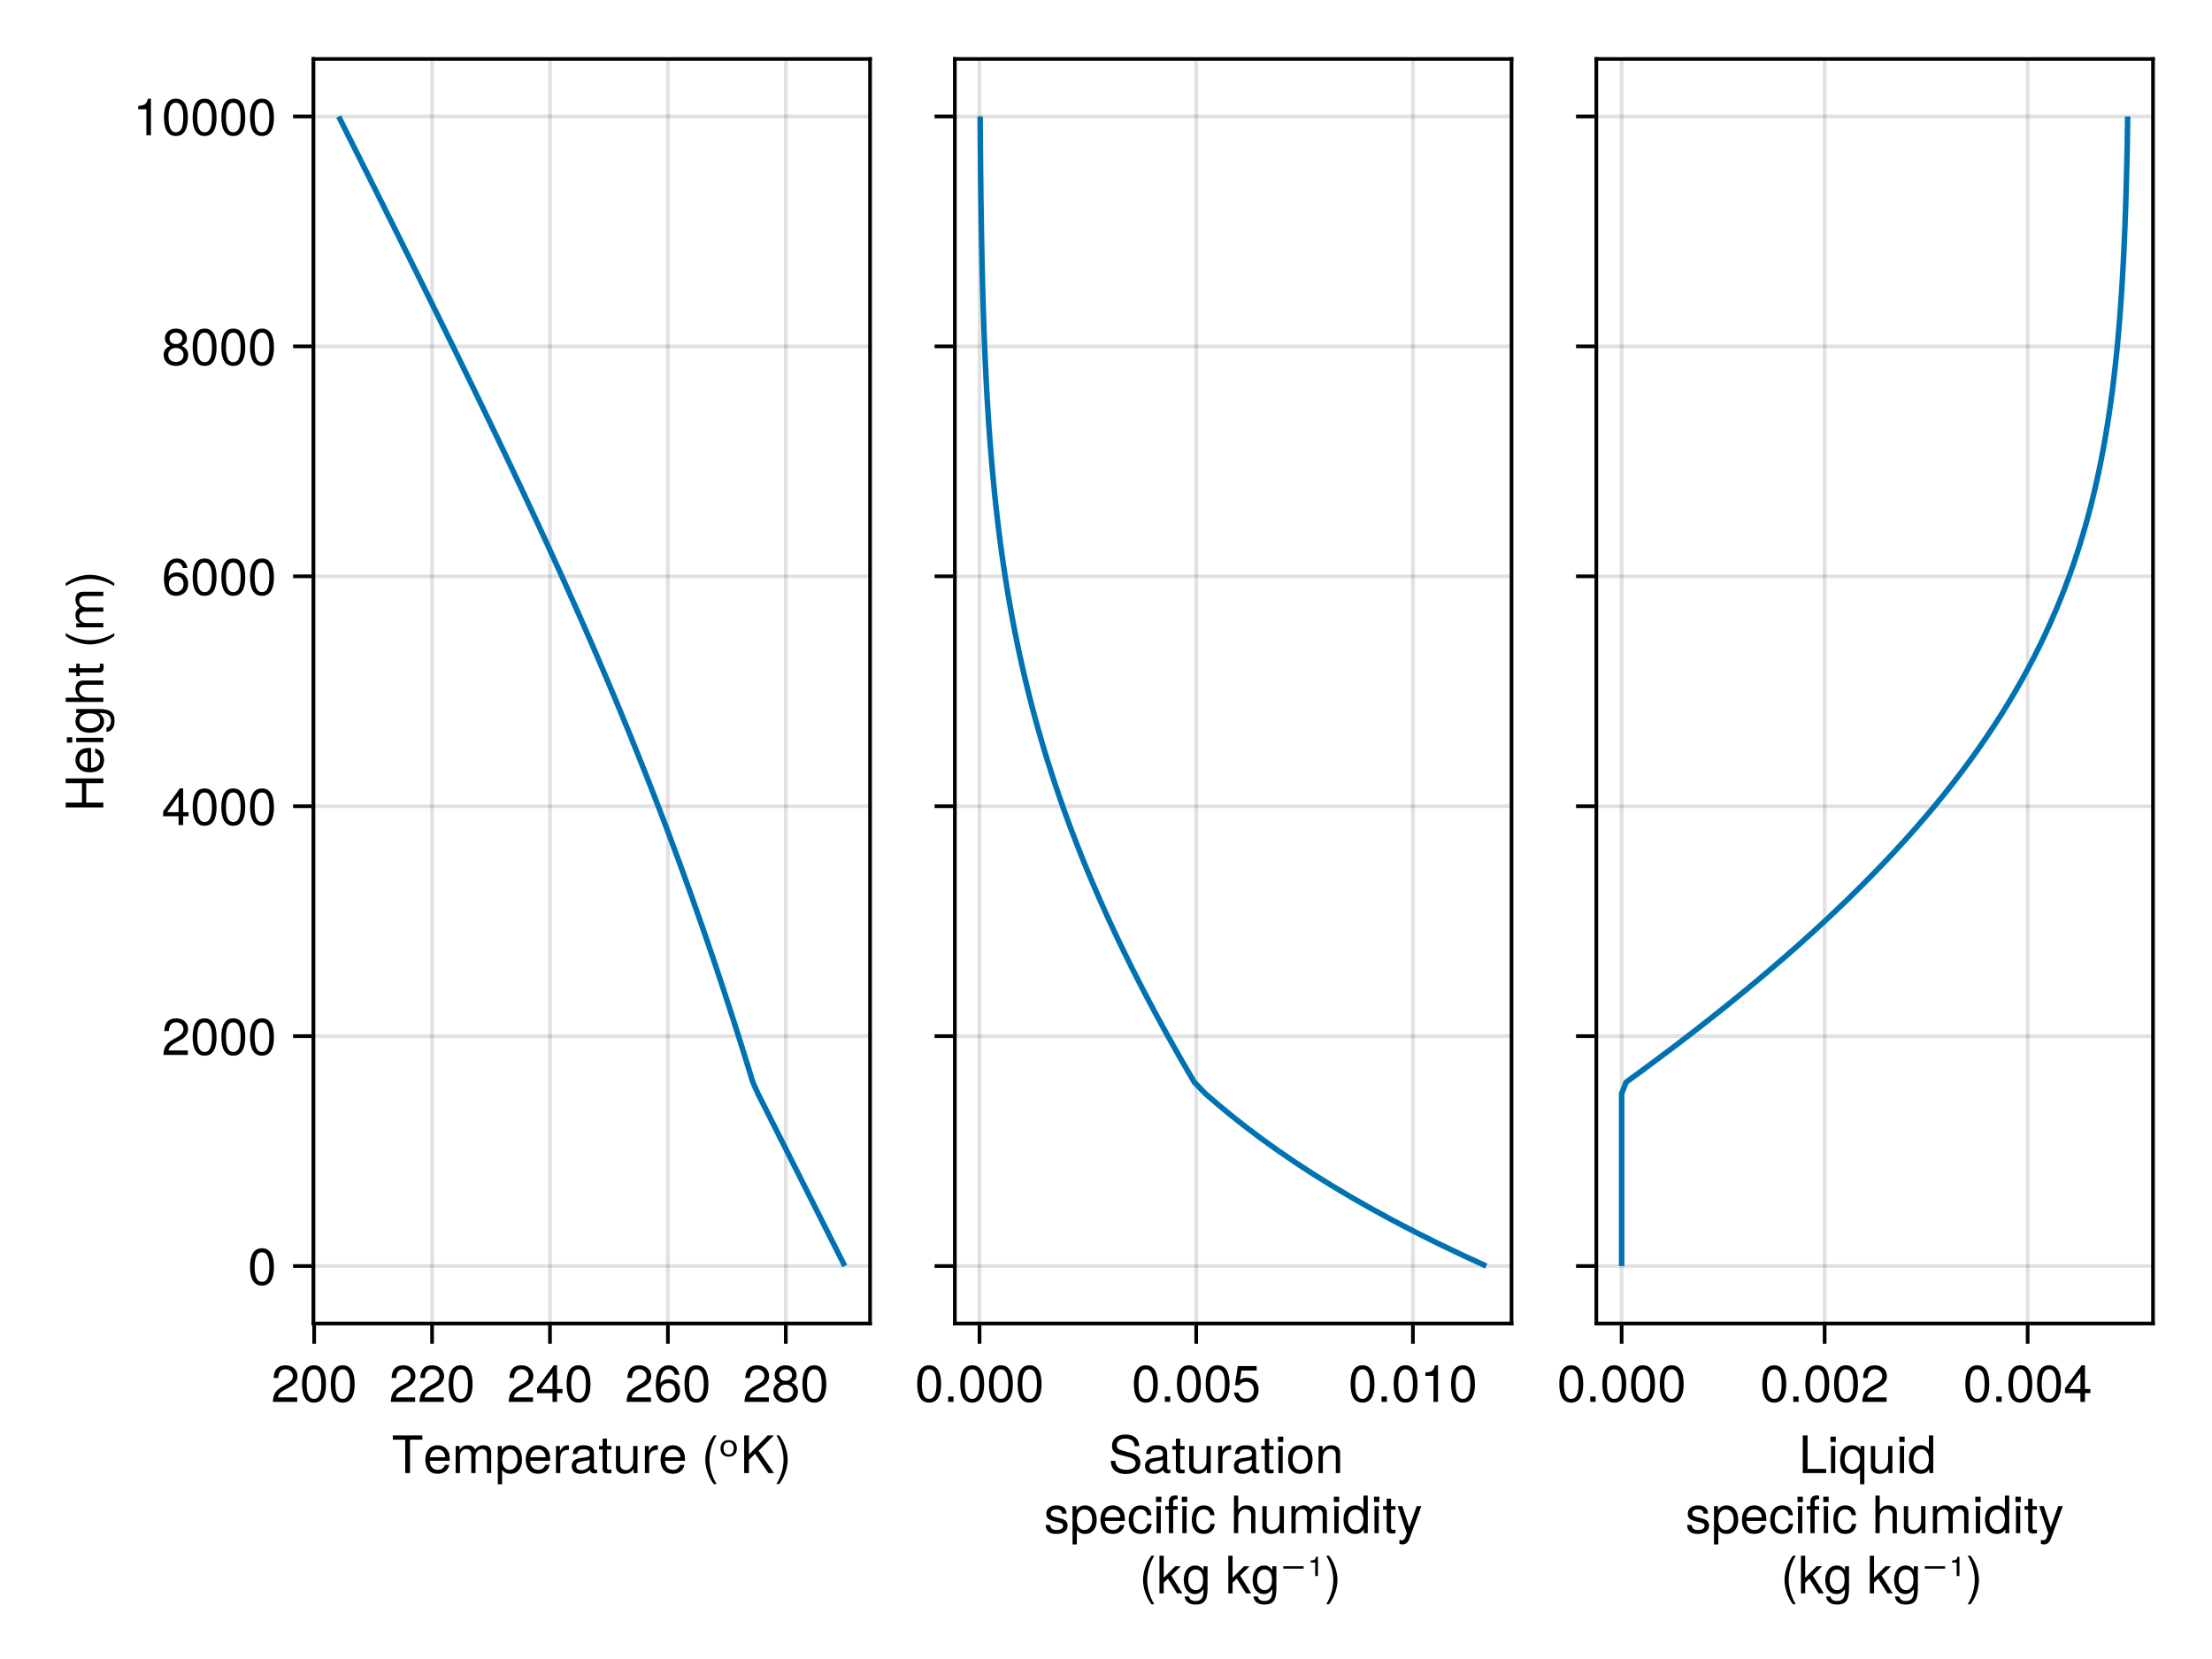 <?xml version="1.0" encoding="UTF-8"?>
<svg xmlns="http://www.w3.org/2000/svg" xmlns:xlink="http://www.w3.org/1999/xlink" width="600" height="450" viewBox="0 0 600 450">
<defs>
<g>
<g id="glyph-0-0-52109202">
<path d="M 8.297 -9.062 C 8.297 -9.062 4.953 -9.062 4.953 -9.062 C 4.953 -9.062 4.953 0 4.953 0 C 4.953 0 3.656 0 3.656 0 C 3.656 0 3.656 -9.062 3.656 -9.062 C 3.656 -9.062 0.297 -9.062 0.297 -9.062 C 0.297 -9.062 0.297 -10.203 0.297 -10.203 C 0.297 -10.203 8.297 -10.203 8.297 -10.203 C 8.297 -10.203 8.297 -9.062 8.297 -9.062 Z M 8.297 -9.062 "/>
</g>
<g id="glyph-0-1-52109202">
<path d="M 7.328 -3.594 C 7.328 -1.266 6.078 0.203 4.188 0.203 C 3.234 0.203 2.547 -0.125 1.938 -0.875 C 1.938 -0.875 1.938 3.047 1.938 3.047 C 1.938 3.047 0.766 3.047 0.766 3.047 C 0.766 3.047 0.766 -7.344 0.766 -7.344 C 0.766 -7.344 1.828 -7.344 1.828 -7.344 C 1.828 -7.344 1.828 -6.234 1.828 -6.234 C 2.375 -7.094 3.172 -7.547 4.172 -7.547 C 6.125 -7.547 7.328 -6.062 7.328 -3.594 Z M 6.109 -3.625 C 6.109 -5.375 5.266 -6.453 3.969 -6.453 C 2.75 -6.453 1.938 -5.328 1.938 -3.609 C 1.938 -1.891 2.75 -0.875 3.969 -0.875 C 5.25 -0.875 6.109 -1.953 6.109 -3.625 Z M 6.109 -3.625 "/>
</g>
<g id="glyph-0-2-52109202">
<path d="M 4.5 -6.312 C 2.688 -6.281 2.141 -5.453 2.141 -3.812 C 2.141 -3.812 2.141 0 2.141 0 C 2.141 0 0.984 0 0.984 0 C 0.984 0 0.984 -7.344 0.984 -7.344 C 0.984 -7.344 2.047 -7.344 2.047 -7.344 C 2.047 -7.344 2.047 -6 2.047 -6 C 2.719 -7.094 3.297 -7.547 4.047 -7.547 C 4.203 -7.547 4.297 -7.531 4.5 -7.5 C 4.5 -7.5 4.5 -6.312 4.5 -6.312 Z M 4.5 -6.312 "/>
</g>
<g id="glyph-0-3-52109202">
<path d="M 7.188 -3.328 C 7.188 -3.328 1.781 -3.328 1.781 -3.328 C 1.812 -1.656 2.719 -0.875 3.938 -0.875 C 4.875 -0.875 5.531 -1.266 5.859 -2.219 C 5.859 -2.219 7.031 -2.219 7.031 -2.219 C 6.734 -0.734 5.578 0.203 3.891 0.203 C 1.828 0.203 0.562 -1.219 0.562 -3.625 C 0.562 -6.031 1.875 -7.547 3.922 -7.547 C 5.297 -7.547 6.406 -6.812 6.891 -5.609 C 7.094 -5.062 7.188 -4.391 7.188 -3.328 Z M 5.938 -4.375 C 5.938 -5.516 5.047 -6.469 3.906 -6.469 C 2.734 -6.469 1.906 -5.594 1.812 -4.281 C 1.812 -4.281 5.922 -4.281 5.922 -4.281 C 5.938 -4.312 5.938 -4.375 5.938 -4.375 Z M 5.938 -4.375 "/>
</g>
<g id="glyph-0-4-52109202">
<path d="M 3.578 -3.609 C 3.578 -1.406 2.703 1.141 1.297 2.969 C 1.297 2.969 0.531 2.969 0.531 2.969 C 1.766 0.984 2.453 -1.391 2.453 -3.609 C 2.453 -5.859 1.766 -8.203 0.531 -10.203 C 0.531 -10.203 1.297 -10.203 1.297 -10.203 C 2.703 -8.375 3.578 -5.828 3.578 -3.609 Z M 3.578 -3.609 "/>
</g>
<g id="glyph-0-5-52109202">
<path d="M 7.094 -4.781 C 7.094 -1.516 5.953 0.203 3.844 0.203 C 1.719 0.203 0.609 -1.516 0.609 -4.859 C 0.609 -8.188 1.703 -9.922 3.844 -9.922 C 6 -9.922 7.094 -8.219 7.094 -4.781 Z M 5.844 -4.891 C 5.844 -7.547 5.188 -8.828 3.844 -8.828 C 2.516 -8.828 1.859 -7.562 1.859 -4.844 C 1.859 -2.125 2.516 -0.812 3.828 -0.812 C 5.188 -0.812 5.844 -2.078 5.844 -4.891 Z M 5.844 -4.891 "/>
</g>
<g id="glyph-0-6-52109202">
<path d="M 7.156 -7.016 C 7.156 -5.797 6.438 -4.766 5.047 -4.016 C 5.047 -4.016 3.656 -3.266 3.656 -3.266 C 2.438 -2.547 1.984 -2.031 1.859 -1.219 C 1.859 -1.219 7.078 -1.219 7.078 -1.219 C 7.078 -1.219 7.078 0 7.078 0 C 7.078 0 0.469 0 0.469 0 C 0.594 -2.188 1.188 -3.125 3.266 -4.297 C 3.266 -4.297 4.547 -5.031 4.547 -5.031 C 5.438 -5.531 5.891 -6.203 5.891 -6.984 C 5.891 -8.047 5.047 -8.844 3.938 -8.844 C 2.719 -8.844 2.031 -8.141 1.938 -6.484 C 1.938 -6.484 0.703 -6.484 0.703 -6.484 C 0.766 -8.891 1.953 -9.922 3.969 -9.922 C 5.859 -9.922 7.156 -8.688 7.156 -7.016 Z M 7.156 -7.016 "/>
</g>
<g id="glyph-0-7-52109202">
<path d="M 7.188 -2.797 C 7.188 -1 5.812 0.203 3.844 0.203 C 1.891 0.203 0.516 -1 0.516 -2.812 C 0.516 -3.906 1.078 -4.672 2.219 -5.219 C 1.203 -5.859 0.875 -6.359 0.875 -7.281 C 0.875 -8.828 2.094 -9.922 3.844 -9.922 C 5.609 -9.922 6.828 -8.828 6.828 -7.281 C 6.828 -6.344 6.5 -5.844 5.469 -5.219 C 6.625 -4.672 7.188 -3.906 7.188 -2.797 Z M 5.578 -7.25 C 5.578 -8.219 4.906 -8.828 3.844 -8.828 C 2.812 -8.828 2.125 -8.219 2.125 -7.266 C 2.125 -6.328 2.812 -5.719 3.844 -5.719 C 4.891 -5.719 5.578 -6.328 5.578 -7.25 Z M 5.922 -2.781 C 5.922 -3.953 5.078 -4.672 3.844 -4.672 C 2.625 -4.672 1.781 -3.953 1.781 -2.781 C 1.781 -1.625 2.625 -0.875 3.828 -0.875 C 5.078 -0.875 5.922 -1.609 5.922 -2.781 Z M 5.922 -2.781 "/>
</g>
<g id="glyph-1-0-52109202">
<path d="M 7.188 -3.328 C 7.188 -3.328 1.781 -3.328 1.781 -3.328 C 1.812 -1.656 2.719 -0.875 3.938 -0.875 C 4.875 -0.875 5.531 -1.266 5.859 -2.219 C 5.859 -2.219 7.031 -2.219 7.031 -2.219 C 6.734 -0.734 5.578 0.203 3.891 0.203 C 1.828 0.203 0.562 -1.219 0.562 -3.625 C 0.562 -6.031 1.875 -7.547 3.922 -7.547 C 5.297 -7.547 6.406 -6.812 6.891 -5.609 C 7.094 -5.062 7.188 -4.391 7.188 -3.328 Z M 5.938 -4.375 C 5.938 -5.516 5.047 -6.469 3.906 -6.469 C 2.734 -6.469 1.906 -5.594 1.812 -4.281 C 1.812 -4.281 5.922 -4.281 5.922 -4.281 C 5.938 -4.312 5.938 -4.375 5.938 -4.375 Z M 5.938 -4.375 "/>
</g>
<g id="glyph-1-1-52109202">
<path d="M 10.641 0 C 10.641 0 9.484 0 9.484 0 C 9.484 0 9.484 -5.047 9.484 -5.047 C 9.484 -5.984 8.984 -6.531 8.141 -6.531 C 7.188 -6.531 6.391 -5.672 6.391 -4.609 C 6.391 -4.609 6.391 0 6.391 0 C 6.391 0 5.234 0 5.234 0 C 5.234 0 5.234 -5.047 5.234 -5.047 C 5.234 -5.984 4.75 -6.531 3.875 -6.531 C 2.922 -6.531 2.156 -5.672 2.156 -4.609 C 2.156 -4.609 2.156 0 2.156 0 C 2.156 0 1 0 1 0 C 1 0 1 -7.344 1 -7.344 C 1 -7.344 2.062 -7.344 2.062 -7.344 C 2.062 -7.344 2.062 -6.297 2.062 -6.297 C 2.688 -7.188 3.328 -7.547 4.312 -7.547 C 5.266 -7.547 5.859 -7.203 6.281 -6.422 C 6.969 -7.25 7.562 -7.547 8.547 -7.547 C 9.906 -7.547 10.641 -6.812 10.641 -5.5 C 10.641 -5.5 10.641 0 10.641 0 Z M 10.641 0 "/>
</g>
<g id="glyph-1-2-52109202">
<path d="M 4.5 -6.312 C 2.688 -6.281 2.141 -5.453 2.141 -3.812 C 2.141 -3.812 2.141 0 2.141 0 C 2.141 0 0.984 0 0.984 0 C 0.984 0 0.984 -7.344 0.984 -7.344 C 0.984 -7.344 2.047 -7.344 2.047 -7.344 C 2.047 -7.344 2.047 -6 2.047 -6 C 2.719 -7.094 3.297 -7.547 4.047 -7.547 C 4.203 -7.547 4.297 -7.531 4.5 -7.5 C 4.5 -7.5 4.5 -6.312 4.5 -6.312 Z M 4.5 -6.312 "/>
</g>
<g id="glyph-1-3-52109202">
<path d="M 6.75 0 C 6.75 0 5.703 0 5.703 0 C 5.703 0 5.703 -1.141 5.703 -1.141 C 5.016 -0.172 4.328 0.203 3.25 0.203 C 1.812 0.203 0.906 -0.578 0.906 -1.797 C 0.906 -1.797 0.906 -7.344 0.906 -7.344 C 0.906 -7.344 2.078 -7.344 2.078 -7.344 C 2.078 -7.344 2.078 -2.25 2.078 -2.25 C 2.078 -1.375 2.656 -0.812 3.578 -0.812 C 4.797 -0.812 5.594 -1.797 5.594 -3.297 C 5.594 -3.297 5.594 -7.344 5.594 -7.344 C 5.594 -7.344 6.75 -7.344 6.75 -7.344 C 6.75 -7.344 6.75 0 6.75 0 Z M 6.75 0 "/>
</g>
<g id="glyph-1-4-52109202">
<path d="M 7.156 -7.016 C 7.156 -5.797 6.438 -4.766 5.047 -4.016 C 5.047 -4.016 3.656 -3.266 3.656 -3.266 C 2.438 -2.547 1.984 -2.031 1.859 -1.219 C 1.859 -1.219 7.078 -1.219 7.078 -1.219 C 7.078 -1.219 7.078 0 7.078 0 C 7.078 0 0.469 0 0.469 0 C 0.594 -2.188 1.188 -3.125 3.266 -4.297 C 3.266 -4.297 4.547 -5.031 4.547 -5.031 C 5.438 -5.531 5.891 -6.203 5.891 -6.984 C 5.891 -8.047 5.047 -8.844 3.938 -8.844 C 2.719 -8.844 2.031 -8.141 1.938 -6.484 C 1.938 -6.484 0.703 -6.484 0.703 -6.484 C 0.766 -8.891 1.953 -9.922 3.969 -9.922 C 5.859 -9.922 7.156 -8.688 7.156 -7.016 Z M 7.156 -7.016 "/>
</g>
<g id="glyph-1-5-52109202">
<path d="M 7.281 -2.375 C 7.281 -2.375 5.812 -2.375 5.812 -2.375 C 5.812 -2.375 5.812 0 5.812 0 C 5.812 0 4.578 0 4.578 0 C 4.578 0 4.578 -2.375 4.578 -2.375 C 4.578 -2.375 0.391 -2.375 0.391 -2.375 C 0.391 -2.375 0.391 -3.688 0.391 -3.688 C 0.391 -3.688 4.906 -9.922 4.906 -9.922 C 4.906 -9.922 5.812 -9.922 5.812 -9.922 C 5.812 -9.922 5.812 -3.484 5.812 -3.484 C 5.812 -3.484 7.281 -3.484 7.281 -3.484 C 7.281 -3.484 7.281 -2.375 7.281 -2.375 Z M 4.578 -3.484 C 4.578 -3.484 4.578 -7.828 4.578 -7.828 C 4.578 -7.828 1.469 -3.484 1.469 -3.484 C 1.469 -3.484 4.578 -3.484 4.578 -3.484 Z M 4.578 -3.484 "/>
</g>
<g id="glyph-1-6-52109202">
<path d="M 7.094 -4.781 C 7.094 -1.516 5.953 0.203 3.844 0.203 C 1.719 0.203 0.609 -1.516 0.609 -4.859 C 0.609 -8.188 1.703 -9.922 3.844 -9.922 C 6 -9.922 7.094 -8.219 7.094 -4.781 Z M 5.844 -4.891 C 5.844 -7.547 5.188 -8.828 3.844 -8.828 C 2.516 -8.828 1.859 -7.562 1.859 -4.844 C 1.859 -2.125 2.516 -0.812 3.828 -0.812 C 5.188 -0.812 5.844 -2.078 5.844 -4.891 Z M 5.844 -4.891 "/>
</g>
<g id="glyph-1-7-52109202">
<path d="M 7.188 -3.078 C 7.188 -1.141 5.828 0.203 3.938 0.203 C 1.672 0.203 0.609 -1.422 0.609 -4.516 C 0.609 -7.984 1.844 -9.922 4.156 -9.922 C 5.672 -9.922 6.734 -8.953 6.969 -7.344 C 6.969 -7.344 5.734 -7.344 5.734 -7.344 C 5.547 -8.281 4.938 -8.828 4.078 -8.828 C 2.656 -8.828 1.875 -7.484 1.859 -5.062 C 2.391 -5.797 3.156 -6.172 4.141 -6.172 C 5.922 -6.172 7.188 -4.922 7.188 -3.078 Z M 5.922 -2.984 C 5.922 -4.312 5.188 -5.078 3.984 -5.078 C 2.766 -5.078 1.938 -4.281 1.938 -3.047 C 1.938 -1.781 2.797 -0.875 3.953 -0.875 C 5.078 -0.875 5.922 -1.734 5.922 -2.984 Z M 5.922 -2.984 "/>
</g>
<g id="glyph-1-8-52109202">
<path d="M 3.562 0 C 3.156 0.062 2.891 0.094 2.609 0.094 C 1.688 0.094 1.188 -0.328 1.188 -1.062 C 1.188 -1.062 1.188 -6.391 1.188 -6.391 C 1.188 -6.391 0.203 -6.391 0.203 -6.391 C 0.203 -6.391 0.203 -7.344 0.203 -7.344 C 0.203 -7.344 1.188 -7.344 1.188 -7.344 C 1.188 -7.344 1.188 -9.359 1.188 -9.359 C 1.188 -9.359 2.359 -9.359 2.359 -9.359 C 2.359 -9.359 2.359 -7.344 2.359 -7.344 C 2.359 -7.344 3.562 -7.344 3.562 -7.344 C 3.562 -7.344 3.562 -6.391 3.562 -6.391 C 3.562 -6.391 2.359 -6.391 2.359 -6.391 C 2.359 -6.391 2.359 -1.578 2.359 -1.578 C 2.359 -1.062 2.484 -0.922 3 -0.922 C 3.219 -0.922 3.406 -0.938 3.562 -0.984 C 3.562 -0.984 3.562 0 3.562 0 Z M 3.562 0 "/>
</g>
<g id="glyph-1-9-52109202">
<path d="M 7.141 -3.609 C 7.141 -1.203 5.875 0.203 3.828 0.203 C 1.734 0.203 0.5 -1.203 0.5 -3.672 C 0.5 -6.125 1.75 -7.547 3.812 -7.547 C 5.922 -7.547 7.141 -6.141 7.141 -3.609 Z M 5.922 -3.625 C 5.922 -5.453 5.141 -6.469 3.828 -6.469 C 2.516 -6.469 1.719 -5.438 1.719 -3.672 C 1.719 -1.891 2.516 -0.875 3.828 -0.875 C 5.109 -0.875 5.922 -1.906 5.922 -3.625 Z M 5.922 -3.625 "/>
</g>
<g id="glyph-1-10-52109202">
</g>
<g id="glyph-1-11-52109202">
<path d="M 6.422 -2.062 C 6.422 -0.641 5.25 0.203 3.406 0.203 C 1.484 0.203 0.531 -0.547 0.469 -2.234 C 0.469 -2.234 1.703 -2.234 1.703 -2.234 C 1.859 -1.125 2.453 -0.875 3.5 -0.875 C 4.516 -0.875 5.203 -1.281 5.203 -1.953 C 5.203 -2.484 4.891 -2.734 4.078 -2.922 C 4.078 -2.922 2.984 -3.188 2.984 -3.188 C 1.25 -3.609 0.656 -4.156 0.656 -5.312 C 0.656 -6.656 1.766 -7.547 3.469 -7.547 C 5.172 -7.547 6.125 -6.734 6.125 -5.297 C 6.125 -5.297 4.906 -5.297 4.906 -5.297 C 4.875 -6.062 4.375 -6.469 3.438 -6.469 C 2.484 -6.469 1.875 -6.031 1.875 -5.359 C 1.875 -4.844 2.281 -4.531 3.234 -4.312 C 3.234 -4.312 4.359 -4.047 4.359 -4.047 C 5.812 -3.703 6.422 -3.156 6.422 -2.062 Z M 6.422 -2.062 "/>
</g>
<g id="glyph-1-12-52109202">
<path d="M 2.141 0 C 2.141 0 0.984 0 0.984 0 C 0.984 0 0.984 -7.344 0.984 -7.344 C 0.984 -7.344 2.141 -7.344 2.141 -7.344 C 2.141 -7.344 2.141 0 2.141 0 Z M 2.297 -8.438 C 2.297 -8.438 0.844 -8.438 0.844 -8.438 C 0.844 -8.438 0.844 -9.891 0.844 -9.891 C 0.844 -9.891 2.297 -9.891 2.297 -9.891 C 2.297 -9.891 2.297 -8.438 2.297 -8.438 Z M 2.297 -8.438 "/>
</g>
<g id="glyph-1-13-52109202">
<path d="M 3.609 -6.391 C 3.609 -6.391 2.391 -6.391 2.391 -6.391 C 2.391 -6.391 2.391 0 2.391 0 C 2.391 0 1.234 0 1.234 0 C 1.234 0 1.234 -6.391 1.234 -6.391 C 1.234 -6.391 0.25 -6.391 0.25 -6.391 C 0.25 -6.391 0.25 -7.344 0.25 -7.344 C 0.25 -7.344 1.234 -7.344 1.234 -7.344 C 1.234 -7.344 1.234 -8.578 1.234 -8.578 C 1.234 -9.625 1.875 -10.25 2.953 -10.25 C 3.188 -10.25 3.344 -10.234 3.609 -10.172 C 3.609 -10.172 3.609 -9.219 3.609 -9.219 C 3.344 -9.219 3.297 -9.219 3.203 -9.219 C 2.672 -9.219 2.391 -8.969 2.391 -8.484 C 2.391 -8.484 2.391 -7.344 2.391 -7.344 C 2.391 -7.344 3.609 -7.344 3.609 -7.344 C 3.609 -7.344 3.609 -6.391 3.609 -6.391 Z M 3.609 -6.391 "/>
</g>
<g id="glyph-1-14-52109202">
<path d="M 6.672 -2.516 C 6.531 -0.844 5.438 0.203 3.688 0.203 C 1.688 0.203 0.438 -1.234 0.438 -3.594 C 0.438 -6.031 1.719 -7.547 3.703 -7.547 C 5.328 -7.547 6.453 -6.656 6.594 -4.875 C 6.594 -4.875 5.422 -4.875 5.422 -4.875 C 5.281 -5.891 4.656 -6.469 3.688 -6.469 C 2.406 -6.469 1.656 -5.438 1.656 -3.594 C 1.656 -1.859 2.422 -0.875 3.703 -0.875 C 4.703 -0.875 5.312 -1.344 5.5 -2.516 C 5.5 -2.516 6.672 -2.516 6.672 -2.516 Z M 6.672 -2.516 "/>
</g>
<g id="glyph-1-15-52109202">
<path d="M 7.031 0 C 7.031 0 5.594 0 5.594 0 C 5.594 0 3.109 -3.969 3.109 -3.969 C 3.109 -3.969 1.969 -2.859 1.969 -2.859 C 1.969 -2.859 1.969 0 1.969 0 C 1.969 0 0.812 0 0.812 0 C 0.812 0 0.812 -10.203 0.812 -10.203 C 0.812 -10.203 1.969 -10.203 1.969 -10.203 C 1.969 -10.203 1.969 -4.234 1.969 -4.234 C 1.969 -4.234 5.078 -7.344 5.078 -7.344 C 5.078 -7.344 6.578 -7.344 6.578 -7.344 C 6.578 -7.344 4.031 -4.797 4.031 -4.797 C 4.031 -4.797 7.031 0 7.031 0 Z M 7.031 0 "/>
</g>
<g id="glyph-1-16-52109202">
<path d="M 6.844 -1.203 C 6.844 2.031 5.859 3.047 3.562 3.047 C 1.844 3.047 0.766 2.219 0.641 0.844 C 0.641 0.844 1.828 0.844 1.828 0.844 C 1.969 1.734 2.688 2.078 3.609 2.078 C 4.969 2.078 5.766 1.328 5.766 -0.609 C 5.766 -0.609 5.766 -1.109 5.766 -1.109 C 5 -0.188 4.359 0.203 3.438 0.203 C 1.703 0.203 0.406 -1.281 0.406 -3.594 C 0.406 -5.984 1.672 -7.547 3.531 -7.547 C 4.469 -7.547 5.188 -7.141 5.766 -6.266 C 5.766 -6.266 5.766 -7.344 5.766 -7.344 C 5.766 -7.344 6.844 -7.344 6.844 -7.344 C 6.844 -7.344 6.844 -1.203 6.844 -1.203 Z M 5.656 -3.625 C 5.656 -5.406 4.906 -6.469 3.656 -6.469 C 2.406 -6.469 1.625 -5.438 1.625 -3.672 C 1.625 -1.891 2.391 -0.875 3.672 -0.875 C 4.906 -0.875 5.656 -1.875 5.656 -3.625 Z M 5.656 -3.625 "/>
</g>
<g id="glyph-1-17-52109202">
<path d="M 2.953 -4.688 C 2.953 -4.688 2.203 -4.688 2.203 -4.688 C 2.203 -4.688 2.203 -8.328 2.203 -8.328 C 2.203 -8.328 0.984 -8.328 0.984 -8.328 C 0.984 -8.328 0.984 -8.906 0.984 -8.906 C 0.984 -8.906 1.156 -8.922 1.156 -8.922 C 2.047 -8.969 2.219 -9.156 2.438 -9.922 C 2.438 -9.922 2.953 -9.922 2.953 -9.922 C 2.953 -9.922 2.953 -4.688 2.953 -4.688 Z M 2.953 -4.688 "/>
</g>
<g id="glyph-1-18-52109202">
<path d="M 3.578 -3.609 C 3.578 -1.406 2.703 1.141 1.297 2.969 C 1.297 2.969 0.531 2.969 0.531 2.969 C 1.766 0.984 2.453 -1.391 2.453 -3.609 C 2.453 -5.859 1.766 -8.203 0.531 -10.203 C 0.531 -10.203 1.297 -10.203 1.297 -10.203 C 2.703 -8.375 3.578 -5.828 3.578 -3.609 Z M 3.578 -3.609 "/>
</g>
<g id="glyph-1-19-52109202">
<path d="M 7.188 -3.297 C 7.188 -1.188 5.781 0.203 3.781 0.203 C 2.016 0.203 0.891 -0.578 0.484 -2.547 C 0.484 -2.547 1.719 -2.547 1.719 -2.547 C 2.016 -1.422 2.672 -0.875 3.75 -0.875 C 5.094 -0.875 5.922 -1.688 5.922 -3.125 C 5.922 -4.594 5.078 -5.453 3.75 -5.453 C 2.984 -5.453 2.5 -5.203 1.938 -4.516 C 1.938 -4.516 0.797 -4.516 0.797 -4.516 C 0.797 -4.516 1.547 -9.719 1.547 -9.719 C 1.547 -9.719 6.656 -9.719 6.656 -9.719 C 6.656 -9.719 6.656 -8.5 6.656 -8.5 C 6.656 -8.5 2.531 -8.5 2.531 -8.5 C 2.531 -8.5 2.141 -5.938 2.141 -5.938 C 2.719 -6.359 3.281 -6.531 3.969 -6.531 C 5.875 -6.531 7.188 -5.25 7.188 -3.297 Z M 7.188 -3.297 "/>
</g>
<g id="glyph-1-20-52109202">
<path d="M 2.672 0 C 2.672 0 1.219 0 1.219 0 C 1.219 0 1.219 -1.453 1.219 -1.453 C 1.219 -1.453 2.672 -1.453 2.672 -1.453 C 2.672 -1.453 2.672 0 2.672 0 Z M 2.672 0 "/>
</g>
<g id="glyph-1-21-52109202">
<path d="M 4.859 0 C 4.859 0 3.625 0 3.625 0 C 3.625 0 3.625 -7.062 3.625 -7.062 C 3.625 -7.062 1.422 -7.062 1.422 -7.062 C 1.422 -7.062 1.422 -7.953 1.422 -7.953 C 3.328 -8.188 3.609 -8.406 4.047 -9.922 C 4.047 -9.922 4.859 -9.922 4.859 -9.922 C 4.859 -9.922 4.859 0 4.859 0 Z M 4.859 0 "/>
</g>
<g id="glyph-1-22-52109202">
<path d="M 7.469 0 C 7.469 0 1.125 0 1.125 0 C 1.125 0 1.125 -10.203 1.125 -10.203 C 1.125 -10.203 2.422 -10.203 2.422 -10.203 C 2.422 -10.203 2.422 -1.141 2.422 -1.141 C 2.422 -1.141 7.469 -1.141 7.469 -1.141 C 7.469 -1.141 7.469 0 7.469 0 Z M 7.469 0 "/>
</g>
<g id="glyph-1-23-52109202">
<path d="M 6.938 0 C 6.938 0 5.891 0 5.891 0 C 5.891 0 5.891 -1.078 5.891 -1.078 C 5.266 -0.172 4.562 0.203 3.562 0.203 C 1.578 0.203 0.359 -1.266 0.359 -3.734 C 0.359 -6.078 1.609 -7.547 3.516 -7.547 C 4.5 -7.547 5.281 -7.156 5.766 -6.406 C 5.766 -6.406 5.766 -10.203 5.766 -10.203 C 5.766 -10.203 6.938 -10.203 6.938 -10.203 C 6.938 -10.203 6.938 0 6.938 0 Z M 5.766 -3.641 C 5.766 -5.328 4.969 -6.453 3.703 -6.453 C 2.438 -6.453 1.578 -5.375 1.578 -3.672 C 1.578 -1.953 2.438 -0.875 3.719 -0.875 C 4.953 -0.875 5.766 -1.953 5.766 -3.641 Z M 5.766 -3.641 "/>
</g>
<g id="glyph-1-24-52109202">
<path d="M 6.688 -7.344 C 6.688 -7.344 3.438 1.547 3.438 1.547 C 3.031 2.594 2.359 3.047 1.547 3.047 C 1.234 3.047 1 3 0.75 2.875 C 0.75 2.875 0.75 1.812 0.75 1.812 C 1.016 1.875 1.203 1.906 1.375 1.906 C 1.875 1.906 2.109 1.703 2.312 1.188 C 2.312 1.188 2.766 0.031 2.766 0.031 C 2.766 0.031 0.281 -7.344 0.281 -7.344 C 0.281 -7.344 1.531 -7.344 1.531 -7.344 C 1.531 -7.344 3.406 -1.625 3.406 -1.625 C 3.406 -1.625 5.438 -7.344 5.438 -7.344 C 5.438 -7.344 6.688 -7.344 6.688 -7.344 Z M 6.688 -7.344 "/>
</g>
<g id="glyph-1-25-52109202">
<path d="M 4.078 2.969 C 4.078 2.969 3.297 2.969 3.297 2.969 C 1.906 1.141 1.016 -1.406 1.016 -3.625 C 1.016 -5.828 1.906 -8.375 3.297 -10.203 C 3.297 -10.203 4.078 -10.203 4.078 -10.203 C 2.844 -8.219 2.156 -5.859 2.156 -3.625 C 2.156 -1.391 2.844 0.969 4.078 2.969 Z M 4.078 2.969 "/>
</g>
<g id="glyph-2-0-52109202">
<path d="M 7.484 -0.031 C 7.109 0.062 6.938 0.094 6.688 0.094 C 6.125 0.094 5.609 -0.312 5.484 -0.875 C 4.844 -0.188 3.938 0.203 3 0.203 C 1.516 0.203 0.594 -0.578 0.594 -1.906 C 0.594 -2.797 1.016 -3.453 1.875 -3.812 C 2.328 -3.984 2.578 -4.047 4.234 -4.25 C 5.156 -4.375 5.453 -4.578 5.453 -5.062 C 5.453 -5.062 5.453 -5.375 5.453 -5.375 C 5.453 -6.078 4.859 -6.469 3.812 -6.469 C 2.719 -6.469 2.188 -6.062 2.094 -5.172 C 2.094 -5.172 0.906 -5.172 0.906 -5.172 C 0.984 -6.859 2.078 -7.547 3.844 -7.547 C 5.656 -7.547 6.609 -6.844 6.609 -5.547 C 6.609 -5.547 6.609 -1.453 6.609 -1.453 C 6.609 -1.094 6.828 -0.875 7.234 -0.875 C 7.312 -0.875 7.359 -0.875 7.484 -0.906 C 7.484 -0.906 7.484 -0.031 7.484 -0.031 Z M 5.453 -2.531 C 5.453 -2.531 5.453 -3.625 5.453 -3.625 C 5.047 -3.438 4.797 -3.391 3.562 -3.219 C 2.328 -3.031 1.812 -2.703 1.812 -1.938 C 1.812 -1.141 2.344 -0.812 3.25 -0.812 C 4.375 -0.812 5.453 -1.484 5.453 -2.531 Z M 5.453 -2.531 "/>
</g>
<g id="glyph-2-1-52109202">
<path d="M 3.562 0 C 3.156 0.062 2.891 0.094 2.609 0.094 C 1.688 0.094 1.188 -0.328 1.188 -1.062 C 1.188 -1.062 1.188 -6.391 1.188 -6.391 C 1.188 -6.391 0.203 -6.391 0.203 -6.391 C 0.203 -6.391 0.203 -7.344 0.203 -7.344 C 0.203 -7.344 1.188 -7.344 1.188 -7.344 C 1.188 -7.344 1.188 -9.359 1.188 -9.359 C 1.188 -9.359 2.359 -9.359 2.359 -9.359 C 2.359 -9.359 2.359 -7.344 2.359 -7.344 C 2.359 -7.344 3.562 -7.344 3.562 -7.344 C 3.562 -7.344 3.562 -6.391 3.562 -6.391 C 3.562 -6.391 2.359 -6.391 2.359 -6.391 C 2.359 -6.391 2.359 -1.578 2.359 -1.578 C 2.359 -1.062 2.484 -0.922 3 -0.922 C 3.219 -0.922 3.406 -0.938 3.562 -0.984 C 3.562 -0.984 3.562 0 3.562 0 Z M 3.562 0 "/>
</g>
<g id="glyph-2-2-52109202">
</g>
<g id="glyph-2-3-52109202">
<path d="M 4.078 2.969 C 4.078 2.969 3.297 2.969 3.297 2.969 C 1.906 1.141 1.016 -1.406 1.016 -3.625 C 1.016 -5.828 1.906 -8.375 3.297 -10.203 C 3.297 -10.203 4.078 -10.203 4.078 -10.203 C 2.844 -8.219 2.156 -5.859 2.156 -3.625 C 2.156 -1.391 2.844 0.969 4.078 2.969 Z M 4.078 2.969 "/>
</g>
<g id="glyph-2-4-52109202">
<path d="M 9.219 0 C 9.219 0 7.672 0 7.672 0 C 7.672 0 4.078 -5.234 4.078 -5.234 C 4.078 -5.234 2.406 -3.562 2.406 -3.562 C 2.406 -3.562 2.406 0 2.406 0 C 2.406 0 1.109 0 1.109 0 C 1.109 0 1.109 -10.203 1.109 -10.203 C 1.109 -10.203 2.406 -10.203 2.406 -10.203 C 2.406 -10.203 2.406 -5.047 2.406 -5.047 C 2.406 -5.047 7.484 -10.203 7.484 -10.203 C 7.484 -10.203 9.172 -10.203 9.172 -10.203 C 9.172 -10.203 5.016 -6.047 5.016 -6.047 C 5.016 -6.047 9.219 0 9.219 0 Z M 9.219 0 "/>
</g>
<g id="glyph-2-5-52109202">
<path d="M 7.156 -7.016 C 7.156 -5.797 6.438 -4.766 5.047 -4.016 C 5.047 -4.016 3.656 -3.266 3.656 -3.266 C 2.438 -2.547 1.984 -2.031 1.859 -1.219 C 1.859 -1.219 7.078 -1.219 7.078 -1.219 C 7.078 -1.219 7.078 0 7.078 0 C 7.078 0 0.469 0 0.469 0 C 0.594 -2.188 1.188 -3.125 3.266 -4.297 C 3.266 -4.297 4.547 -5.031 4.547 -5.031 C 5.438 -5.531 5.891 -6.203 5.891 -6.984 C 5.891 -8.047 5.047 -8.844 3.938 -8.844 C 2.719 -8.844 2.031 -8.141 1.938 -6.484 C 1.938 -6.484 0.703 -6.484 0.703 -6.484 C 0.766 -8.891 1.953 -9.922 3.969 -9.922 C 5.859 -9.922 7.156 -8.688 7.156 -7.016 Z M 7.156 -7.016 "/>
</g>
<g id="glyph-2-6-52109202">
<path d="M 7.094 -4.781 C 7.094 -1.516 5.953 0.203 3.844 0.203 C 1.719 0.203 0.609 -1.516 0.609 -4.859 C 0.609 -8.188 1.703 -9.922 3.844 -9.922 C 6 -9.922 7.094 -8.219 7.094 -4.781 Z M 5.844 -4.891 C 5.844 -7.547 5.188 -8.828 3.844 -8.828 C 2.516 -8.828 1.859 -7.562 1.859 -4.844 C 1.859 -2.125 2.516 -0.812 3.828 -0.812 C 5.188 -0.812 5.844 -2.078 5.844 -4.891 Z M 5.844 -4.891 "/>
</g>
<g id="glyph-3-0-52109202">
<path d="M 2.703 -8.359 C 2.273 -8.359 1.938 -8.211 1.688 -7.922 C 1.438 -7.629 1.312 -7.223 1.312 -6.703 C 1.312 -6.191 1.438 -5.785 1.688 -5.484 C 1.938 -5.191 2.273 -5.047 2.703 -5.047 C 3.129 -5.047 3.461 -5.191 3.703 -5.484 C 3.953 -5.785 4.078 -6.191 4.078 -6.703 C 4.078 -7.211 3.953 -7.613 3.703 -7.906 C 3.461 -8.207 3.129 -8.359 2.703 -8.359 Z M 2.703 -8.953 C 3.391 -8.953 3.93 -8.754 4.328 -8.359 C 4.723 -7.961 4.922 -7.41 4.922 -6.703 C 4.922 -6.004 4.723 -5.453 4.328 -5.047 C 3.93 -4.648 3.391 -4.453 2.703 -4.453 C 2.004 -4.453 1.457 -4.648 1.062 -5.047 C 0.676 -5.453 0.484 -6.004 0.484 -6.703 C 0.484 -7.41 0.676 -7.961 1.062 -8.359 C 1.457 -8.754 2.004 -8.953 2.703 -8.953 Z M 2.703 -8.953 "/>
</g>
<g id="glyph-4-0-52109202">
<path d="M 7.094 -4.781 C 7.094 -1.516 5.953 0.203 3.844 0.203 C 1.719 0.203 0.609 -1.516 0.609 -4.859 C 0.609 -8.188 1.703 -9.922 3.844 -9.922 C 6 -9.922 7.094 -8.219 7.094 -4.781 Z M 5.844 -4.891 C 5.844 -7.547 5.188 -8.828 3.844 -8.828 C 2.516 -8.828 1.859 -7.562 1.859 -4.844 C 1.859 -2.125 2.516 -0.812 3.828 -0.812 C 5.188 -0.812 5.844 -2.078 5.844 -4.891 Z M 5.844 -4.891 "/>
</g>
<g id="glyph-4-1-52109202">
<path d="M 7.156 -7.016 C 7.156 -5.797 6.438 -4.766 5.047 -4.016 C 5.047 -4.016 3.656 -3.266 3.656 -3.266 C 2.438 -2.547 1.984 -2.031 1.859 -1.219 C 1.859 -1.219 7.078 -1.219 7.078 -1.219 C 7.078 -1.219 7.078 0 7.078 0 C 7.078 0 0.469 0 0.469 0 C 0.594 -2.188 1.188 -3.125 3.266 -4.297 C 3.266 -4.297 4.547 -5.031 4.547 -5.031 C 5.438 -5.531 5.891 -6.203 5.891 -6.984 C 5.891 -8.047 5.047 -8.844 3.938 -8.844 C 2.719 -8.844 2.031 -8.141 1.938 -6.484 C 1.938 -6.484 0.703 -6.484 0.703 -6.484 C 0.766 -8.891 1.953 -9.922 3.969 -9.922 C 5.859 -9.922 7.156 -8.688 7.156 -7.016 Z M 7.156 -7.016 "/>
</g>
<g id="glyph-4-2-52109202">
<path d="M 7.188 -3.078 C 7.188 -1.141 5.828 0.203 3.938 0.203 C 1.672 0.203 0.609 -1.422 0.609 -4.516 C 0.609 -7.984 1.844 -9.922 4.156 -9.922 C 5.672 -9.922 6.734 -8.953 6.969 -7.344 C 6.969 -7.344 5.734 -7.344 5.734 -7.344 C 5.547 -8.281 4.938 -8.828 4.078 -8.828 C 2.656 -8.828 1.875 -7.484 1.859 -5.062 C 2.391 -5.797 3.156 -6.172 4.141 -6.172 C 5.922 -6.172 7.188 -4.922 7.188 -3.078 Z M 5.922 -2.984 C 5.922 -4.312 5.188 -5.078 3.984 -5.078 C 2.766 -5.078 1.938 -4.281 1.938 -3.047 C 1.938 -1.781 2.797 -0.875 3.953 -0.875 C 5.078 -0.875 5.922 -1.734 5.922 -2.984 Z M 5.922 -2.984 "/>
</g>
<g id="glyph-4-3-52109202">
<path d="M 7.188 -2.797 C 7.188 -1 5.812 0.203 3.844 0.203 C 1.891 0.203 0.516 -1 0.516 -2.812 C 0.516 -3.906 1.078 -4.672 2.219 -5.219 C 1.203 -5.859 0.875 -6.359 0.875 -7.281 C 0.875 -8.828 2.094 -9.922 3.844 -9.922 C 5.609 -9.922 6.828 -8.828 6.828 -7.281 C 6.828 -6.344 6.5 -5.844 5.469 -5.219 C 6.625 -4.672 7.188 -3.906 7.188 -2.797 Z M 5.578 -7.25 C 5.578 -8.219 4.906 -8.828 3.844 -8.828 C 2.812 -8.828 2.125 -8.219 2.125 -7.266 C 2.125 -6.328 2.812 -5.719 3.844 -5.719 C 4.891 -5.719 5.578 -6.328 5.578 -7.25 Z M 5.922 -2.781 C 5.922 -3.953 5.078 -4.672 3.844 -4.672 C 2.625 -4.672 1.781 -3.953 1.781 -2.781 C 1.781 -1.625 2.625 -0.875 3.828 -0.875 C 5.078 -0.875 5.922 -1.609 5.922 -2.781 Z M 5.922 -2.781 "/>
</g>
<g id="glyph-5-0-52109202">
<path d="M 0 -9.016 C 0 -9.016 0 -7.719 0 -7.719 C 0 -7.719 -4.641 -7.719 -4.641 -7.719 C -4.641 -7.719 -4.641 -2.469 -4.641 -2.469 C -4.641 -2.469 0 -2.469 0 -2.469 C 0 -2.469 0 -1.156 0 -1.156 C 0 -1.156 -10.203 -1.156 -10.203 -1.156 C -10.203 -1.156 -10.203 -2.469 -10.203 -2.469 C -10.203 -2.469 -5.797 -2.469 -5.797 -2.469 C -5.797 -2.469 -5.797 -7.719 -5.797 -7.719 C -5.797 -7.719 -10.203 -7.719 -10.203 -7.719 C -10.203 -7.719 -10.203 -9.016 -10.203 -9.016 C -10.203 -9.016 0 -9.016 0 -9.016 Z M 0 -9.016 "/>
</g>
<g id="glyph-6-0-52109202">
<path d="M -3.328 -7.188 C -3.328 -7.188 -3.328 -1.781 -3.328 -1.781 C -1.656 -1.812 -0.875 -2.719 -0.875 -3.938 C -0.875 -4.875 -1.266 -5.531 -2.219 -5.859 C -2.219 -5.859 -2.219 -7.031 -2.219 -7.031 C -0.734 -6.734 0.203 -5.578 0.203 -3.891 C 0.203 -1.828 -1.219 -0.562 -3.625 -0.562 C -6.031 -0.562 -7.547 -1.875 -7.547 -3.922 C -7.547 -5.297 -6.812 -6.406 -5.609 -6.891 C -5.062 -7.094 -4.391 -7.188 -3.328 -7.188 Z M -4.375 -5.938 C -5.516 -5.938 -6.469 -5.047 -6.469 -3.906 C -6.469 -2.734 -5.594 -1.906 -4.281 -1.812 C -4.281 -1.812 -4.281 -5.922 -4.281 -5.922 C -4.312 -5.938 -4.375 -5.938 -4.375 -5.938 Z M -4.375 -5.938 "/>
</g>
<g id="glyph-7-0-52109202">
<path d="M 0 -2.141 C 0 -2.141 0 -0.984 0 -0.984 C 0 -0.984 -7.344 -0.984 -7.344 -0.984 C -7.344 -0.984 -7.344 -2.141 -7.344 -2.141 C -7.344 -2.141 0 -2.141 0 -2.141 Z M -8.438 -2.297 C -8.438 -2.297 -8.438 -0.844 -8.438 -0.844 C -8.438 -0.844 -9.891 -0.844 -9.891 -0.844 C -9.891 -0.844 -9.891 -2.297 -9.891 -2.297 C -9.891 -2.297 -8.438 -2.297 -8.438 -2.297 Z M -8.438 -2.297 "/>
</g>
<g id="glyph-8-0-52109202">
<path d="M -1.203 -6.844 C 2.031 -6.844 3.047 -5.859 3.047 -3.562 C 3.047 -1.844 2.219 -0.766 0.844 -0.641 C 0.844 -0.641 0.844 -1.828 0.844 -1.828 C 1.734 -1.969 2.078 -2.688 2.078 -3.609 C 2.078 -4.969 1.328 -5.766 -0.609 -5.766 C -0.609 -5.766 -1.109 -5.766 -1.109 -5.766 C -0.188 -5 0.203 -4.359 0.203 -3.438 C 0.203 -1.703 -1.281 -0.406 -3.594 -0.406 C -5.984 -0.406 -7.547 -1.672 -7.547 -3.531 C -7.547 -4.469 -7.141 -5.188 -6.266 -5.766 C -6.266 -5.766 -7.344 -5.766 -7.344 -5.766 C -7.344 -5.766 -7.344 -6.844 -7.344 -6.844 C -7.344 -6.844 -1.203 -6.844 -1.203 -6.844 Z M -3.625 -5.656 C -5.406 -5.656 -6.469 -4.906 -6.469 -3.656 C -6.469 -2.406 -5.438 -1.625 -3.672 -1.625 C -1.891 -1.625 -0.875 -2.391 -0.875 -3.672 C -0.875 -4.906 -1.875 -5.656 -3.625 -5.656 Z M -3.625 -5.656 "/>
</g>
<g id="glyph-9-0-52109202">
<path d="M 0 -6.797 C 0 -6.797 0 -5.641 0 -5.641 C 0 -5.641 -5.078 -5.641 -5.078 -5.641 C -6.047 -5.641 -6.531 -4.953 -6.531 -4.125 C -6.531 -2.922 -5.547 -2.141 -4.047 -2.141 C -4.047 -2.141 0 -2.141 0 -2.141 C 0 -2.141 0 -0.984 0 -0.984 C 0 -0.984 -10.203 -0.984 -10.203 -0.984 C -10.203 -0.984 -10.203 -2.141 -10.203 -2.141 C -10.203 -2.141 -6.328 -2.141 -6.328 -2.141 C -7.219 -2.828 -7.547 -3.453 -7.547 -4.5 C -7.547 -5.922 -6.781 -6.797 -5.547 -6.797 C -5.547 -6.797 0 -6.797 0 -6.797 Z M 0 -6.797 "/>
</g>
<g id="glyph-10-0-52109202">
<path d="M 0 -3.562 C 0.062 -3.156 0.094 -2.891 0.094 -2.609 C 0.094 -1.688 -0.328 -1.188 -1.062 -1.188 C -1.062 -1.188 -6.391 -1.188 -6.391 -1.188 C -6.391 -1.188 -6.391 -0.203 -6.391 -0.203 C -6.391 -0.203 -7.344 -0.203 -7.344 -0.203 C -7.344 -0.203 -7.344 -1.188 -7.344 -1.188 C -7.344 -1.188 -9.359 -1.188 -9.359 -1.188 C -9.359 -1.188 -9.359 -2.359 -9.359 -2.359 C -9.359 -2.359 -7.344 -2.359 -7.344 -2.359 C -7.344 -2.359 -7.344 -3.562 -7.344 -3.562 C -7.344 -3.562 -6.391 -3.562 -6.391 -3.562 C -6.391 -3.562 -6.391 -2.359 -6.391 -2.359 C -6.391 -2.359 -1.578 -2.359 -1.578 -2.359 C -1.062 -2.359 -0.922 -2.484 -0.922 -3 C -0.922 -3.219 -0.938 -3.406 -0.984 -3.562 C -0.984 -3.562 0 -3.562 0 -3.562 Z M 0 -3.562 "/>
</g>
<g id="glyph-11-0-52109202">
</g>
<g id="glyph-12-0-52109202">
<path d="M 2.969 -4.078 C 2.969 -4.078 2.969 -3.297 2.969 -3.297 C 1.141 -1.906 -1.406 -1.016 -3.625 -1.016 C -5.828 -1.016 -8.375 -1.906 -10.203 -3.297 C -10.203 -3.297 -10.203 -4.078 -10.203 -4.078 C -8.219 -2.844 -5.859 -2.156 -3.625 -2.156 C -1.391 -2.156 0.969 -2.844 2.969 -4.078 Z M 2.969 -4.078 "/>
</g>
<g id="glyph-13-0-52109202">
<path d="M 0 -10.641 C 0 -10.641 0 -9.484 0 -9.484 C 0 -9.484 -5.047 -9.484 -5.047 -9.484 C -5.984 -9.484 -6.531 -8.984 -6.531 -8.141 C -6.531 -7.188 -5.672 -6.391 -4.609 -6.391 C -4.609 -6.391 0 -6.391 0 -6.391 C 0 -6.391 0 -5.234 0 -5.234 C 0 -5.234 -5.047 -5.234 -5.047 -5.234 C -5.984 -5.234 -6.531 -4.75 -6.531 -3.875 C -6.531 -2.922 -5.672 -2.156 -4.609 -2.156 C -4.609 -2.156 0 -2.156 0 -2.156 C 0 -2.156 0 -1 0 -1 C 0 -1 -7.344 -1 -7.344 -1 C -7.344 -1 -7.344 -2.062 -7.344 -2.062 C -7.344 -2.062 -6.297 -2.062 -6.297 -2.062 C -7.188 -2.688 -7.547 -3.328 -7.547 -4.312 C -7.547 -5.266 -7.203 -5.859 -6.422 -6.281 C -7.25 -6.969 -7.547 -7.562 -7.547 -8.547 C -7.547 -9.906 -6.812 -10.641 -5.5 -10.641 C -5.5 -10.641 0 -10.641 0 -10.641 Z M 0 -10.641 "/>
</g>
<g id="glyph-14-0-52109202">
<path d="M -3.609 -3.578 C -1.406 -3.578 1.141 -2.703 2.969 -1.297 C 2.969 -1.297 2.969 -0.531 2.969 -0.531 C 0.984 -1.766 -1.391 -2.453 -3.609 -2.453 C -5.859 -2.453 -8.203 -1.766 -10.203 -0.531 C -10.203 -0.531 -10.203 -1.297 -10.203 -1.297 C -8.375 -2.703 -5.828 -3.578 -3.609 -3.578 Z M -3.609 -3.578 "/>
</g>
<g id="glyph-15-0-52109202">
<path d="M 7.094 -4.781 C 7.094 -1.516 5.953 0.203 3.844 0.203 C 1.719 0.203 0.609 -1.516 0.609 -4.859 C 0.609 -8.188 1.703 -9.922 3.844 -9.922 C 6 -9.922 7.094 -8.219 7.094 -4.781 Z M 5.844 -4.891 C 5.844 -7.547 5.188 -8.828 3.844 -8.828 C 2.516 -8.828 1.859 -7.562 1.859 -4.844 C 1.859 -2.125 2.516 -0.812 3.828 -0.812 C 5.188 -0.812 5.844 -2.078 5.844 -4.891 Z M 5.844 -4.891 "/>
</g>
<g id="glyph-16-0-52109202">
<path d="M 7.281 -2.375 C 7.281 -2.375 5.812 -2.375 5.812 -2.375 C 5.812 -2.375 5.812 0 5.812 0 C 5.812 0 4.578 0 4.578 0 C 4.578 0 4.578 -2.375 4.578 -2.375 C 4.578 -2.375 0.391 -2.375 0.391 -2.375 C 0.391 -2.375 0.391 -3.688 0.391 -3.688 C 0.391 -3.688 4.906 -9.922 4.906 -9.922 C 4.906 -9.922 5.812 -9.922 5.812 -9.922 C 5.812 -9.922 5.812 -3.484 5.812 -3.484 C 5.812 -3.484 7.281 -3.484 7.281 -3.484 C 7.281 -3.484 7.281 -2.375 7.281 -2.375 Z M 4.578 -3.484 C 4.578 -3.484 4.578 -7.828 4.578 -7.828 C 4.578 -7.828 1.469 -3.484 1.469 -3.484 C 1.469 -3.484 4.578 -3.484 4.578 -3.484 Z M 4.578 -3.484 "/>
</g>
<g id="glyph-16-1-52109202">
<path d="M 7.094 -4.781 C 7.094 -1.516 5.953 0.203 3.844 0.203 C 1.719 0.203 0.609 -1.516 0.609 -4.859 C 0.609 -8.188 1.703 -9.922 3.844 -9.922 C 6 -9.922 7.094 -8.219 7.094 -4.781 Z M 5.844 -4.891 C 5.844 -7.547 5.188 -8.828 3.844 -8.828 C 2.516 -8.828 1.859 -7.562 1.859 -4.844 C 1.859 -2.125 2.516 -0.812 3.828 -0.812 C 5.188 -0.812 5.844 -2.078 5.844 -4.891 Z M 5.844 -4.891 "/>
</g>
<g id="glyph-17-0-52109202">
<path d="M 7.094 -4.781 C 7.094 -1.516 5.953 0.203 3.844 0.203 C 1.719 0.203 0.609 -1.516 0.609 -4.859 C 0.609 -8.188 1.703 -9.922 3.844 -9.922 C 6 -9.922 7.094 -8.219 7.094 -4.781 Z M 5.844 -4.891 C 5.844 -7.547 5.188 -8.828 3.844 -8.828 C 2.516 -8.828 1.859 -7.562 1.859 -4.844 C 1.859 -2.125 2.516 -0.812 3.828 -0.812 C 5.188 -0.812 5.844 -2.078 5.844 -4.891 Z M 5.844 -4.891 "/>
</g>
<g id="glyph-18-0-52109202">
<path d="M 4.859 0 C 4.859 0 3.625 0 3.625 0 C 3.625 0 3.625 -7.062 3.625 -7.062 C 3.625 -7.062 1.422 -7.062 1.422 -7.062 C 1.422 -7.062 1.422 -7.953 1.422 -7.953 C 3.328 -8.188 3.609 -8.406 4.047 -9.922 C 4.047 -9.922 4.859 -9.922 4.859 -9.922 C 4.859 -9.922 4.859 0 4.859 0 Z M 4.859 0 "/>
</g>
<g id="glyph-19-0-52109202">
<path d="M 7.094 -4.781 C 7.094 -1.516 5.953 0.203 3.844 0.203 C 1.719 0.203 0.609 -1.516 0.609 -4.859 C 0.609 -8.188 1.703 -9.922 3.844 -9.922 C 6 -9.922 7.094 -8.219 7.094 -4.781 Z M 5.844 -4.891 C 5.844 -7.547 5.188 -8.828 3.844 -8.828 C 2.516 -8.828 1.859 -7.562 1.859 -4.844 C 1.859 -2.125 2.516 -0.812 3.828 -0.812 C 5.188 -0.812 5.844 -2.078 5.844 -4.891 Z M 5.844 -4.891 "/>
</g>
<g id="glyph-20-0-52109202">
<path d="M 7.094 -4.781 C 7.094 -1.516 5.953 0.203 3.844 0.203 C 1.719 0.203 0.609 -1.516 0.609 -4.859 C 0.609 -8.188 1.703 -9.922 3.844 -9.922 C 6 -9.922 7.094 -8.219 7.094 -4.781 Z M 5.844 -4.891 C 5.844 -7.547 5.188 -8.828 3.844 -8.828 C 2.516 -8.828 1.859 -7.562 1.859 -4.844 C 1.859 -2.125 2.516 -0.812 3.828 -0.812 C 5.188 -0.812 5.844 -2.078 5.844 -4.891 Z M 5.844 -4.891 "/>
</g>
<g id="glyph-21-0-52109202">
<path d="M 8.688 -2.797 C 8.688 -0.984 7.297 0.25 4.703 0.25 C 2.297 0.25 0.672 -0.906 0.672 -3.312 C 0.672 -3.312 1.906 -3.312 1.906 -3.312 C 1.906 -1.859 2.859 -0.891 4.781 -0.891 C 6.547 -0.891 7.391 -1.547 7.391 -2.672 C 7.391 -3.469 6.797 -3.984 5.516 -4.328 C 5.516 -4.328 2.984 -5 2.984 -5 C 1.641 -5.344 0.984 -6.125 0.984 -7.375 C 0.984 -9.219 2.359 -10.453 4.609 -10.453 C 6.953 -10.453 8.344 -9.297 8.344 -7.297 C 8.344 -7.297 7.109 -7.297 7.109 -7.297 C 7.109 -8.625 6.188 -9.359 4.562 -9.359 C 3.188 -9.359 2.281 -8.594 2.281 -7.562 C 2.281 -6.781 2.734 -6.375 3.969 -6.047 C 3.969 -6.047 6.531 -5.359 6.531 -5.359 C 7.906 -4.984 8.688 -4.062 8.688 -2.797 Z M 8.688 -2.797 "/>
</g>
<g id="glyph-21-1-52109202">
<path d="M 7.484 -0.031 C 7.109 0.062 6.938 0.094 6.688 0.094 C 6.125 0.094 5.609 -0.312 5.484 -0.875 C 4.844 -0.188 3.938 0.203 3 0.203 C 1.516 0.203 0.594 -0.578 0.594 -1.906 C 0.594 -2.797 1.016 -3.453 1.875 -3.812 C 2.328 -3.984 2.578 -4.047 4.234 -4.25 C 5.156 -4.375 5.453 -4.578 5.453 -5.062 C 5.453 -5.062 5.453 -5.375 5.453 -5.375 C 5.453 -6.078 4.859 -6.469 3.812 -6.469 C 2.719 -6.469 2.188 -6.062 2.094 -5.172 C 2.094 -5.172 0.906 -5.172 0.906 -5.172 C 0.984 -6.859 2.078 -7.547 3.844 -7.547 C 5.656 -7.547 6.609 -6.844 6.609 -5.547 C 6.609 -5.547 6.609 -1.453 6.609 -1.453 C 6.609 -1.094 6.828 -0.875 7.234 -0.875 C 7.312 -0.875 7.359 -0.875 7.484 -0.906 C 7.484 -0.906 7.484 -0.031 7.484 -0.031 Z M 5.453 -2.531 C 5.453 -2.531 5.453 -3.625 5.453 -3.625 C 5.047 -3.438 4.797 -3.391 3.562 -3.219 C 2.328 -3.031 1.812 -2.703 1.812 -1.938 C 1.812 -1.141 2.344 -0.812 3.25 -0.812 C 4.375 -0.812 5.453 -1.484 5.453 -2.531 Z M 5.453 -2.531 "/>
</g>
<g id="glyph-21-2-52109202">
<path d="M 6.812 0 C 6.812 0 5.656 0 5.656 0 C 5.656 0 5.656 -5.078 5.656 -5.078 C 5.656 -5.969 5.062 -6.531 4.141 -6.531 C 2.953 -6.531 2.141 -5.547 2.141 -4.047 C 2.141 -4.047 2.141 0 2.141 0 C 2.141 0 0.984 0 0.984 0 C 0.984 0 0.984 -7.344 0.984 -7.344 C 0.984 -7.344 2.062 -7.344 2.062 -7.344 C 2.062 -7.344 2.062 -6.109 2.062 -6.109 C 2.703 -7.125 3.406 -7.547 4.5 -7.547 C 5.906 -7.547 6.812 -6.766 6.812 -5.547 C 6.812 -5.547 6.812 0 6.812 0 Z M 6.812 0 "/>
</g>
<g id="glyph-21-3-52109202">
</g>
<g id="glyph-21-4-52109202">
<path d="M 7.328 -3.594 C 7.328 -1.266 6.078 0.203 4.188 0.203 C 3.234 0.203 2.547 -0.125 1.938 -0.875 C 1.938 -0.875 1.938 3.047 1.938 3.047 C 1.938 3.047 0.766 3.047 0.766 3.047 C 0.766 3.047 0.766 -7.344 0.766 -7.344 C 0.766 -7.344 1.828 -7.344 1.828 -7.344 C 1.828 -7.344 1.828 -6.234 1.828 -6.234 C 2.375 -7.094 3.172 -7.547 4.172 -7.547 C 6.125 -7.547 7.328 -6.062 7.328 -3.594 Z M 6.109 -3.625 C 6.109 -5.375 5.266 -6.453 3.969 -6.453 C 2.75 -6.453 1.938 -5.328 1.938 -3.609 C 1.938 -1.891 2.75 -0.875 3.969 -0.875 C 5.25 -0.875 6.109 -1.953 6.109 -3.625 Z M 6.109 -3.625 "/>
</g>
<g id="glyph-21-5-52109202">
<path d="M 7.188 -3.328 C 7.188 -3.328 1.781 -3.328 1.781 -3.328 C 1.812 -1.656 2.719 -0.875 3.938 -0.875 C 4.875 -0.875 5.531 -1.266 5.859 -2.219 C 5.859 -2.219 7.031 -2.219 7.031 -2.219 C 6.734 -0.734 5.578 0.203 3.891 0.203 C 1.828 0.203 0.562 -1.219 0.562 -3.625 C 0.562 -6.031 1.875 -7.547 3.922 -7.547 C 5.297 -7.547 6.406 -6.812 6.891 -5.609 C 7.094 -5.062 7.188 -4.391 7.188 -3.328 Z M 5.938 -4.375 C 5.938 -5.516 5.047 -6.469 3.906 -6.469 C 2.734 -6.469 1.906 -5.594 1.812 -4.281 C 1.812 -4.281 5.922 -4.281 5.922 -4.281 C 5.938 -4.312 5.938 -4.375 5.938 -4.375 Z M 5.938 -4.375 "/>
</g>
<g id="glyph-21-6-52109202">
<path d="M 6.938 0 C 6.938 0 5.891 0 5.891 0 C 5.891 0 5.891 -1.078 5.891 -1.078 C 5.266 -0.172 4.562 0.203 3.562 0.203 C 1.578 0.203 0.359 -1.266 0.359 -3.734 C 0.359 -6.078 1.609 -7.547 3.516 -7.547 C 4.5 -7.547 5.281 -7.156 5.766 -6.406 C 5.766 -6.406 5.766 -10.203 5.766 -10.203 C 5.766 -10.203 6.938 -10.203 6.938 -10.203 C 6.938 -10.203 6.938 0 6.938 0 Z M 5.766 -3.641 C 5.766 -5.328 4.969 -6.453 3.703 -6.453 C 2.438 -6.453 1.578 -5.375 1.578 -3.672 C 1.578 -1.953 2.438 -0.875 3.719 -0.875 C 4.953 -0.875 5.766 -1.953 5.766 -3.641 Z M 5.766 -3.641 "/>
</g>
<g id="glyph-21-7-52109202">
<path d="M 4.078 2.969 C 4.078 2.969 3.297 2.969 3.297 2.969 C 1.906 1.141 1.016 -1.406 1.016 -3.625 C 1.016 -5.828 1.906 -8.375 3.297 -10.203 C 3.297 -10.203 4.078 -10.203 4.078 -10.203 C 2.844 -8.219 2.156 -5.859 2.156 -3.625 C 2.156 -1.391 2.844 0.969 4.078 2.969 Z M 4.078 2.969 "/>
</g>
<g id="glyph-21-8-52109202">
<path d="M 2.672 0 C 2.672 0 1.219 0 1.219 0 C 1.219 0 1.219 -1.453 1.219 -1.453 C 1.219 -1.453 2.672 -1.453 2.672 -1.453 C 2.672 -1.453 2.672 0 2.672 0 Z M 2.672 0 "/>
</g>
<g id="glyph-21-9-52109202">
<path d="M 2.141 0 C 2.141 0 0.984 0 0.984 0 C 0.984 0 0.984 -7.344 0.984 -7.344 C 0.984 -7.344 2.141 -7.344 2.141 -7.344 C 2.141 -7.344 2.141 0 2.141 0 Z M 2.297 -8.438 C 2.297 -8.438 0.844 -8.438 0.844 -8.438 C 0.844 -8.438 0.844 -9.891 0.844 -9.891 C 0.844 -9.891 2.297 -9.891 2.297 -9.891 C 2.297 -9.891 2.297 -8.438 2.297 -8.438 Z M 2.297 -8.438 "/>
</g>
<g id="glyph-21-10-52109202">
<path d="M 7.031 0 C 7.031 0 5.594 0 5.594 0 C 5.594 0 3.109 -3.969 3.109 -3.969 C 3.109 -3.969 1.969 -2.859 1.969 -2.859 C 1.969 -2.859 1.969 0 1.969 0 C 1.969 0 0.812 0 0.812 0 C 0.812 0 0.812 -10.203 0.812 -10.203 C 0.812 -10.203 1.969 -10.203 1.969 -10.203 C 1.969 -10.203 1.969 -4.234 1.969 -4.234 C 1.969 -4.234 5.078 -7.344 5.078 -7.344 C 5.078 -7.344 6.578 -7.344 6.578 -7.344 C 6.578 -7.344 4.031 -4.797 4.031 -4.797 C 4.031 -4.797 7.031 0 7.031 0 Z M 7.031 0 "/>
</g>
<g id="glyph-21-11-52109202">
<path d="M 7.156 -7.016 C 7.156 -5.797 6.438 -4.766 5.047 -4.016 C 5.047 -4.016 3.656 -3.266 3.656 -3.266 C 2.438 -2.547 1.984 -2.031 1.859 -1.219 C 1.859 -1.219 7.078 -1.219 7.078 -1.219 C 7.078 -1.219 7.078 0 7.078 0 C 7.078 0 0.469 0 0.469 0 C 0.594 -2.188 1.188 -3.125 3.266 -4.297 C 3.266 -4.297 4.547 -5.031 4.547 -5.031 C 5.438 -5.531 5.891 -6.203 5.891 -6.984 C 5.891 -8.047 5.047 -8.844 3.938 -8.844 C 2.719 -8.844 2.031 -8.141 1.938 -6.484 C 1.938 -6.484 0.703 -6.484 0.703 -6.484 C 0.766 -8.891 1.953 -9.922 3.969 -9.922 C 5.859 -9.922 7.156 -8.688 7.156 -7.016 Z M 7.156 -7.016 "/>
</g>
<g id="glyph-22-0-52109202">
<path d="M 7.484 -0.031 C 7.109 0.062 6.938 0.094 6.688 0.094 C 6.125 0.094 5.609 -0.312 5.484 -0.875 C 4.844 -0.188 3.938 0.203 3 0.203 C 1.516 0.203 0.594 -0.578 0.594 -1.906 C 0.594 -2.797 1.016 -3.453 1.875 -3.812 C 2.328 -3.984 2.578 -4.047 4.234 -4.25 C 5.156 -4.375 5.453 -4.578 5.453 -5.062 C 5.453 -5.062 5.453 -5.375 5.453 -5.375 C 5.453 -6.078 4.859 -6.469 3.812 -6.469 C 2.719 -6.469 2.188 -6.062 2.094 -5.172 C 2.094 -5.172 0.906 -5.172 0.906 -5.172 C 0.984 -6.859 2.078 -7.547 3.844 -7.547 C 5.656 -7.547 6.609 -6.844 6.609 -5.547 C 6.609 -5.547 6.609 -1.453 6.609 -1.453 C 6.609 -1.094 6.828 -0.875 7.234 -0.875 C 7.312 -0.875 7.359 -0.875 7.484 -0.906 C 7.484 -0.906 7.484 -0.031 7.484 -0.031 Z M 5.453 -2.531 C 5.453 -2.531 5.453 -3.625 5.453 -3.625 C 5.047 -3.438 4.797 -3.391 3.562 -3.219 C 2.328 -3.031 1.812 -2.703 1.812 -1.938 C 1.812 -1.141 2.344 -0.812 3.25 -0.812 C 4.375 -0.812 5.453 -1.484 5.453 -2.531 Z M 5.453 -2.531 "/>
</g>
<g id="glyph-22-1-52109202">
<path d="M 2.141 0 C 2.141 0 0.984 0 0.984 0 C 0.984 0 0.984 -7.344 0.984 -7.344 C 0.984 -7.344 2.141 -7.344 2.141 -7.344 C 2.141 -7.344 2.141 0 2.141 0 Z M 2.297 -8.438 C 2.297 -8.438 0.844 -8.438 0.844 -8.438 C 0.844 -8.438 0.844 -9.891 0.844 -9.891 C 0.844 -9.891 2.297 -9.891 2.297 -9.891 C 2.297 -9.891 2.297 -8.438 2.297 -8.438 Z M 2.297 -8.438 "/>
</g>
<g id="glyph-22-2-52109202">
<path d="M 6.672 -2.516 C 6.531 -0.844 5.438 0.203 3.688 0.203 C 1.688 0.203 0.438 -1.234 0.438 -3.594 C 0.438 -6.031 1.719 -7.547 3.703 -7.547 C 5.328 -7.547 6.453 -6.656 6.594 -4.875 C 6.594 -4.875 5.422 -4.875 5.422 -4.875 C 5.281 -5.891 4.656 -6.469 3.688 -6.469 C 2.406 -6.469 1.656 -5.438 1.656 -3.594 C 1.656 -1.859 2.422 -0.875 3.703 -0.875 C 4.703 -0.875 5.312 -1.344 5.5 -2.516 C 5.5 -2.516 6.672 -2.516 6.672 -2.516 Z M 6.672 -2.516 "/>
</g>
<g id="glyph-22-3-52109202">
</g>
<g id="glyph-22-4-52109202">
<path d="M 6.797 0 C 6.797 0 5.641 0 5.641 0 C 5.641 0 5.641 -5.078 5.641 -5.078 C 5.641 -6.047 4.953 -6.531 4.125 -6.531 C 2.922 -6.531 2.141 -5.547 2.141 -4.047 C 2.141 -4.047 2.141 0 2.141 0 C 2.141 0 0.984 0 0.984 0 C 0.984 0 0.984 -10.203 0.984 -10.203 C 0.984 -10.203 2.141 -10.203 2.141 -10.203 C 2.141 -10.203 2.141 -6.328 2.141 -6.328 C 2.828 -7.219 3.453 -7.547 4.5 -7.547 C 5.922 -7.547 6.797 -6.781 6.797 -5.547 C 6.797 -5.547 6.797 0 6.797 0 Z M 6.797 0 "/>
</g>
<g id="glyph-22-5-52109202">
<path d="M 6.688 -7.344 C 6.688 -7.344 3.438 1.547 3.438 1.547 C 3.031 2.594 2.359 3.047 1.547 3.047 C 1.234 3.047 1 3 0.75 2.875 C 0.75 2.875 0.75 1.812 0.75 1.812 C 1.016 1.875 1.203 1.906 1.375 1.906 C 1.875 1.906 2.109 1.703 2.312 1.188 C 2.312 1.188 2.766 0.031 2.766 0.031 C 2.766 0.031 0.281 -7.344 0.281 -7.344 C 0.281 -7.344 1.531 -7.344 1.531 -7.344 C 1.531 -7.344 3.406 -1.625 3.406 -1.625 C 3.406 -1.625 5.438 -7.344 5.438 -7.344 C 5.438 -7.344 6.688 -7.344 6.688 -7.344 Z M 6.688 -7.344 "/>
</g>
<g id="glyph-22-6-52109202">
<path d="M 7.094 -4.781 C 7.094 -1.516 5.953 0.203 3.844 0.203 C 1.719 0.203 0.609 -1.516 0.609 -4.859 C 0.609 -8.188 1.703 -9.922 3.844 -9.922 C 6 -9.922 7.094 -8.219 7.094 -4.781 Z M 5.844 -4.891 C 5.844 -7.547 5.188 -8.828 3.844 -8.828 C 2.516 -8.828 1.859 -7.562 1.859 -4.844 C 1.859 -2.125 2.516 -0.812 3.828 -0.812 C 5.188 -0.812 5.844 -2.078 5.844 -4.891 Z M 5.844 -4.891 "/>
</g>
<g id="glyph-22-7-52109202">
<path d="M 6.75 0 C 6.75 0 5.703 0 5.703 0 C 5.703 0 5.703 -1.141 5.703 -1.141 C 5.016 -0.172 4.328 0.203 3.25 0.203 C 1.812 0.203 0.906 -0.578 0.906 -1.797 C 0.906 -1.797 0.906 -7.344 0.906 -7.344 C 0.906 -7.344 2.078 -7.344 2.078 -7.344 C 2.078 -7.344 2.078 -2.25 2.078 -2.25 C 2.078 -1.375 2.656 -0.812 3.578 -0.812 C 4.797 -0.812 5.594 -1.797 5.594 -3.297 C 5.594 -3.297 5.594 -7.344 5.594 -7.344 C 5.594 -7.344 6.75 -7.344 6.75 -7.344 C 6.75 -7.344 6.75 0 6.75 0 Z M 6.75 0 "/>
</g>
<g id="glyph-22-8-52109202">
<path d="M 6.844 -1.203 C 6.844 2.031 5.859 3.047 3.562 3.047 C 1.844 3.047 0.766 2.219 0.641 0.844 C 0.641 0.844 1.828 0.844 1.828 0.844 C 1.969 1.734 2.688 2.078 3.609 2.078 C 4.969 2.078 5.766 1.328 5.766 -0.609 C 5.766 -0.609 5.766 -1.109 5.766 -1.109 C 5 -0.188 4.359 0.203 3.438 0.203 C 1.703 0.203 0.406 -1.281 0.406 -3.594 C 0.406 -5.984 1.672 -7.547 3.531 -7.547 C 4.469 -7.547 5.188 -7.141 5.766 -6.266 C 5.766 -6.266 5.766 -7.344 5.766 -7.344 C 5.766 -7.344 6.844 -7.344 6.844 -7.344 C 6.844 -7.344 6.844 -1.203 6.844 -1.203 Z M 5.656 -3.625 C 5.656 -5.406 4.906 -6.469 3.656 -6.469 C 2.406 -6.469 1.625 -5.438 1.625 -3.672 C 1.625 -1.891 2.391 -0.875 3.672 -0.875 C 4.906 -0.875 5.656 -1.875 5.656 -3.625 Z M 5.656 -3.625 "/>
</g>
<g id="glyph-22-9-52109202">
<path d="M 7.031 0 C 7.031 0 5.594 0 5.594 0 C 5.594 0 3.109 -3.969 3.109 -3.969 C 3.109 -3.969 1.969 -2.859 1.969 -2.859 C 1.969 -2.859 1.969 0 1.969 0 C 1.969 0 0.812 0 0.812 0 C 0.812 0 0.812 -10.203 0.812 -10.203 C 0.812 -10.203 1.969 -10.203 1.969 -10.203 C 1.969 -10.203 1.969 -4.234 1.969 -4.234 C 1.969 -4.234 5.078 -7.344 5.078 -7.344 C 5.078 -7.344 6.578 -7.344 6.578 -7.344 C 6.578 -7.344 4.031 -4.797 4.031 -4.797 C 4.031 -4.797 7.031 0 7.031 0 Z M 7.031 0 "/>
</g>
<g id="glyph-23-0-52109202">
<path d="M 0.938 -7.344 L 6.453 -7.344 L 6.453 -6.703 L 0.938 -6.703 Z M 0.938 -7.344 "/>
</g>
<g id="glyph-24-0-52109202">
<path d="M 6.938 3.047 C 6.938 3.047 5.766 3.047 5.766 3.047 C 5.766 3.047 5.766 -0.953 5.766 -0.953 C 5.219 -0.156 4.516 0.203 3.5 0.203 C 1.562 0.203 0.359 -1.203 0.359 -3.578 C 0.359 -6.016 1.625 -7.547 3.562 -7.547 C 4.516 -7.547 5.344 -7.125 5.891 -6.359 C 5.891 -6.359 5.891 -7.344 5.891 -7.344 C 5.891 -7.344 6.938 -7.344 6.938 -7.344 C 6.938 -7.344 6.938 3.047 6.938 3.047 Z M 5.766 -3.625 C 5.766 -5.328 4.969 -6.453 3.719 -6.453 C 2.438 -6.453 1.578 -5.359 1.578 -3.672 C 1.578 -1.953 2.438 -0.875 3.719 -0.875 C 4.953 -0.875 5.766 -1.953 5.766 -3.625 Z M 5.766 -3.625 "/>
</g>
<g id="glyph-24-1-52109202">
</g>
<g id="glyph-24-2-52109202">
<path d="M 6.797 0 C 6.797 0 5.641 0 5.641 0 C 5.641 0 5.641 -5.078 5.641 -5.078 C 5.641 -6.047 4.953 -6.531 4.125 -6.531 C 2.922 -6.531 2.141 -5.547 2.141 -4.047 C 2.141 -4.047 2.141 0 2.141 0 C 2.141 0 0.984 0 0.984 0 C 0.984 0 0.984 -10.203 0.984 -10.203 C 0.984 -10.203 2.141 -10.203 2.141 -10.203 C 2.141 -10.203 2.141 -6.328 2.141 -6.328 C 2.828 -7.219 3.453 -7.547 4.5 -7.547 C 5.922 -7.547 6.797 -6.781 6.797 -5.547 C 6.797 -5.547 6.797 0 6.797 0 Z M 6.797 0 "/>
</g>
<g id="glyph-25-0-52109202">
<path d="M 6.938 0 C 6.938 0 5.891 0 5.891 0 C 5.891 0 5.891 -1.078 5.891 -1.078 C 5.266 -0.172 4.562 0.203 3.562 0.203 C 1.578 0.203 0.359 -1.266 0.359 -3.734 C 0.359 -6.078 1.609 -7.547 3.516 -7.547 C 4.5 -7.547 5.281 -7.156 5.766 -6.406 C 5.766 -6.406 5.766 -10.203 5.766 -10.203 C 5.766 -10.203 6.938 -10.203 6.938 -10.203 C 6.938 -10.203 6.938 0 6.938 0 Z M 5.766 -3.641 C 5.766 -5.328 4.969 -6.453 3.703 -6.453 C 2.438 -6.453 1.578 -5.375 1.578 -3.672 C 1.578 -1.953 2.438 -0.875 3.719 -0.875 C 4.953 -0.875 5.766 -1.953 5.766 -3.641 Z M 5.766 -3.641 "/>
</g>
<g id="glyph-25-1-52109202">
</g>
<g id="glyph-25-2-52109202">
<path d="M 2.953 -4.688 C 2.953 -4.688 2.203 -4.688 2.203 -4.688 C 2.203 -4.688 2.203 -8.328 2.203 -8.328 C 2.203 -8.328 0.984 -8.328 0.984 -8.328 C 0.984 -8.328 0.984 -8.906 0.984 -8.906 C 0.984 -8.906 1.156 -8.922 1.156 -8.922 C 2.047 -8.969 2.219 -9.156 2.438 -9.922 C 2.438 -9.922 2.953 -9.922 2.953 -9.922 C 2.953 -9.922 2.953 -4.688 2.953 -4.688 Z M 2.953 -4.688 "/>
</g>
<g id="glyph-25-3-52109202">
<path d="M 2.672 0 C 2.672 0 1.219 0 1.219 0 C 1.219 0 1.219 -1.453 1.219 -1.453 C 1.219 -1.453 2.672 -1.453 2.672 -1.453 C 2.672 -1.453 2.672 0 2.672 0 Z M 2.672 0 "/>
</g>
<g id="glyph-26-0-52109202">
<path d="M 0.938 -7.344 L 6.453 -7.344 L 6.453 -6.703 L 0.938 -6.703 Z M 0.938 -7.344 "/>
</g>
</g>
</defs>
<rect x="-60" y="-45" width="720" height="540" fill="rgb(100%, 100%, 100%)" fill-opacity="1"/>
<path fill-rule="nonzero" fill="rgb(100%, 100%, 100%)" fill-opacity="1" d="M 85 359 L 236 359 L 236 16 L 85 16 Z M 85 359 "/>
<path fill-rule="nonzero" fill="rgb(100%, 100%, 100%)" fill-opacity="1" d="M 259 359 L 410 359 L 410 16 L 259 16 Z M 259 359 "/>
<path fill-rule="nonzero" fill="rgb(100%, 100%, 100%)" fill-opacity="1" d="M 433 359 L 584 359 L 584 16 L 433 16 Z M 433 359 "/>
<path fill="none" stroke-width="1" stroke-linecap="butt" stroke-linejoin="miter" stroke="rgb(0%, 0%, 0%)" stroke-opacity="0.12" stroke-miterlimit="1.155" d="M 85.219 359 L 85.219 16 "/>
<path fill="none" stroke-width="1" stroke-linecap="butt" stroke-linejoin="miter" stroke="rgb(0%, 0%, 0%)" stroke-opacity="0.12" stroke-miterlimit="1.155" d="M 117.199 359 L 117.199 16 "/>
<path fill="none" stroke-width="1" stroke-linecap="butt" stroke-linejoin="miter" stroke="rgb(0%, 0%, 0%)" stroke-opacity="0.12" stroke-miterlimit="1.155" d="M 149.18 359 L 149.18 16 "/>
<path fill="none" stroke-width="1" stroke-linecap="butt" stroke-linejoin="miter" stroke="rgb(0%, 0%, 0%)" stroke-opacity="0.12" stroke-miterlimit="1.155" d="M 181.164 359 L 181.164 16 "/>
<path fill="none" stroke-width="1" stroke-linecap="butt" stroke-linejoin="miter" stroke="rgb(0%, 0%, 0%)" stroke-opacity="0.12" stroke-miterlimit="1.155" d="M 213.145 359 L 213.145 16 "/>
<path fill="none" stroke-width="1" stroke-linecap="butt" stroke-linejoin="miter" stroke="rgb(0%, 0%, 0%)" stroke-opacity="0.12" stroke-miterlimit="1.155" d="M 85 343.41 L 236 343.41 "/>
<path fill="none" stroke-width="1" stroke-linecap="butt" stroke-linejoin="miter" stroke="rgb(0%, 0%, 0%)" stroke-opacity="0.12" stroke-miterlimit="1.155" d="M 85 281.047 L 236 281.047 "/>
<path fill="none" stroke-width="1" stroke-linecap="butt" stroke-linejoin="miter" stroke="rgb(0%, 0%, 0%)" stroke-opacity="0.12" stroke-miterlimit="1.155" d="M 85 218.684 L 236 218.684 "/>
<path fill="none" stroke-width="1" stroke-linecap="butt" stroke-linejoin="miter" stroke="rgb(0%, 0%, 0%)" stroke-opacity="0.12" stroke-miterlimit="1.155" d="M 85 156.316 L 236 156.316 "/>
<path fill="none" stroke-width="1" stroke-linecap="butt" stroke-linejoin="miter" stroke="rgb(0%, 0%, 0%)" stroke-opacity="0.12" stroke-miterlimit="1.155" d="M 85 93.953 L 236 93.953 "/>
<path fill="none" stroke-width="1" stroke-linecap="butt" stroke-linejoin="miter" stroke="rgb(0%, 0%, 0%)" stroke-opacity="0.12" stroke-miterlimit="1.155" d="M 85 31.59 L 236 31.59 "/>
<path fill="none" stroke-width="1" stroke-linecap="butt" stroke-linejoin="miter" stroke="rgb(0%, 0%, 0%)" stroke-opacity="0.12" stroke-miterlimit="1.155" d="M 265.695 359 L 265.695 16 "/>
<path fill="none" stroke-width="1" stroke-linecap="butt" stroke-linejoin="miter" stroke="rgb(0%, 0%, 0%)" stroke-opacity="0.12" stroke-miterlimit="1.155" d="M 324.473 359 L 324.473 16 "/>
<path fill="none" stroke-width="1" stroke-linecap="butt" stroke-linejoin="miter" stroke="rgb(0%, 0%, 0%)" stroke-opacity="0.12" stroke-miterlimit="1.155" d="M 383.25 359 L 383.25 16 "/>
<path fill="none" stroke-width="1" stroke-linecap="butt" stroke-linejoin="miter" stroke="rgb(0%, 0%, 0%)" stroke-opacity="0.12" stroke-miterlimit="1.155" d="M 259 343.41 L 410 343.41 "/>
<path fill="none" stroke-width="1" stroke-linecap="butt" stroke-linejoin="miter" stroke="rgb(0%, 0%, 0%)" stroke-opacity="0.12" stroke-miterlimit="1.155" d="M 259 281.047 L 410 281.047 "/>
<path fill="none" stroke-width="1" stroke-linecap="butt" stroke-linejoin="miter" stroke="rgb(0%, 0%, 0%)" stroke-opacity="0.12" stroke-miterlimit="1.155" d="M 259 218.684 L 410 218.684 "/>
<path fill="none" stroke-width="1" stroke-linecap="butt" stroke-linejoin="miter" stroke="rgb(0%, 0%, 0%)" stroke-opacity="0.12" stroke-miterlimit="1.155" d="M 259 156.316 L 410 156.316 "/>
<path fill="none" stroke-width="1" stroke-linecap="butt" stroke-linejoin="miter" stroke="rgb(0%, 0%, 0%)" stroke-opacity="0.12" stroke-miterlimit="1.155" d="M 259 93.953 L 410 93.953 "/>
<path fill="none" stroke-width="1" stroke-linecap="butt" stroke-linejoin="miter" stroke="rgb(0%, 0%, 0%)" stroke-opacity="0.12" stroke-miterlimit="1.155" d="M 259 31.59 L 410 31.59 "/>
<path fill="none" stroke-width="1" stroke-linecap="butt" stroke-linejoin="miter" stroke="rgb(0%, 0%, 0%)" stroke-opacity="0.12" stroke-miterlimit="1.155" d="M 439.863 359 L 439.863 16 "/>
<path fill="none" stroke-width="1" stroke-linecap="butt" stroke-linejoin="miter" stroke="rgb(0%, 0%, 0%)" stroke-opacity="0.12" stroke-miterlimit="1.155" d="M 494.93 359 L 494.93 16 "/>
<path fill="none" stroke-width="1" stroke-linecap="butt" stroke-linejoin="miter" stroke="rgb(0%, 0%, 0%)" stroke-opacity="0.12" stroke-miterlimit="1.155" d="M 550 359 L 550 16 "/>
<path fill="none" stroke-width="1" stroke-linecap="butt" stroke-linejoin="miter" stroke="rgb(0%, 0%, 0%)" stroke-opacity="0.12" stroke-miterlimit="1.155" d="M 433 343.41 L 584 343.41 "/>
<path fill="none" stroke-width="1" stroke-linecap="butt" stroke-linejoin="miter" stroke="rgb(0%, 0%, 0%)" stroke-opacity="0.12" stroke-miterlimit="1.155" d="M 433 281.047 L 584 281.047 "/>
<path fill="none" stroke-width="1" stroke-linecap="butt" stroke-linejoin="miter" stroke="rgb(0%, 0%, 0%)" stroke-opacity="0.12" stroke-miterlimit="1.155" d="M 433 218.684 L 584 218.684 "/>
<path fill="none" stroke-width="1" stroke-linecap="butt" stroke-linejoin="miter" stroke="rgb(0%, 0%, 0%)" stroke-opacity="0.12" stroke-miterlimit="1.155" d="M 433 156.316 L 584 156.316 "/>
<path fill="none" stroke-width="1" stroke-linecap="butt" stroke-linejoin="miter" stroke="rgb(0%, 0%, 0%)" stroke-opacity="0.12" stroke-miterlimit="1.155" d="M 433 93.953 L 584 93.953 "/>
<path fill="none" stroke-width="1" stroke-linecap="butt" stroke-linejoin="miter" stroke="rgb(0%, 0%, 0%)" stroke-opacity="0.12" stroke-miterlimit="1.155" d="M 433 31.59 L 584 31.59 "/>
<g fill="rgb(0%, 0%, 0%)" fill-opacity="1">
<use xlink:href="#glyph-0-0-52109202" x="106.26" y="399.568"/>
</g>
<g fill="rgb(0%, 0%, 0%)" fill-opacity="1">
<use xlink:href="#glyph-1-0-52109202" x="114.814" y="399.568"/>
</g>
<g fill="rgb(0%, 0%, 0%)" fill-opacity="1">
<use xlink:href="#glyph-1-1-52109202" x="122.598" y="399.568"/>
</g>
<g fill="rgb(0%, 0%, 0%)" fill-opacity="1">
<use xlink:href="#glyph-0-1-52109202" x="134.26" y="399.568"/>
</g>
<g fill="rgb(0%, 0%, 0%)" fill-opacity="1">
<use xlink:href="#glyph-1-0-52109202" x="142.044" y="399.568"/>
</g>
<g fill="rgb(0%, 0%, 0%)" fill-opacity="1">
<use xlink:href="#glyph-1-2-52109202" x="149.828" y="399.568"/>
</g>
<g fill="rgb(0%, 0%, 0%)" fill-opacity="1">
<use xlink:href="#glyph-2-0-52109202" x="154.49" y="399.568"/>
</g>
<g fill="rgb(0%, 0%, 0%)" fill-opacity="1">
<use xlink:href="#glyph-2-1-52109202" x="162.274" y="399.568"/>
</g>
<g fill="rgb(0%, 0%, 0%)" fill-opacity="1">
<use xlink:href="#glyph-1-3-52109202" x="166.166" y="399.568"/>
</g>
<g fill="rgb(0%, 0%, 0%)" fill-opacity="1">
<use xlink:href="#glyph-0-2-52109202" x="173.95" y="399.568"/>
</g>
<g fill="rgb(0%, 0%, 0%)" fill-opacity="1">
<use xlink:href="#glyph-0-3-52109202" x="178.612" y="399.568"/>
</g>
<g fill="rgb(0%, 0%, 0%)" fill-opacity="1">
<use xlink:href="#glyph-2-2-52109202" x="186.396" y="399.568"/>
</g>
<g fill="rgb(0%, 0%, 0%)" fill-opacity="1">
<use xlink:href="#glyph-2-3-52109202" x="190.288" y="399.568"/>
</g>
<g fill="rgb(0%, 0%, 0%)" fill-opacity="1">
<use xlink:href="#glyph-3-0-52109202" x="194.95" y="399.568"/>
</g>
<g fill="rgb(0%, 0%, 0%)" fill-opacity="1">
<use xlink:href="#glyph-2-4-52109202" x="200.74" y="399.568"/>
</g>
<g fill="rgb(0%, 0%, 0%)" fill-opacity="1">
<use xlink:href="#glyph-0-4-52109202" x="210.078" y="399.568"/>
</g>
<g fill="rgb(0%, 0%, 0%)" fill-opacity="1">
<use xlink:href="#glyph-1-4-52109202" x="73.542" y="380.258"/>
</g>
<g fill="rgb(0%, 0%, 0%)" fill-opacity="1">
<use xlink:href="#glyph-4-0-52109202" x="81.326" y="380.258"/>
</g>
<g fill="rgb(0%, 0%, 0%)" fill-opacity="1">
<use xlink:href="#glyph-4-0-52109202" x="89.11" y="380.258"/>
</g>
<g fill="rgb(0%, 0%, 0%)" fill-opacity="1">
<use xlink:href="#glyph-4-1-52109202" x="105.524" y="380.258"/>
</g>
<g fill="rgb(0%, 0%, 0%)" fill-opacity="1">
<use xlink:href="#glyph-1-4-52109202" x="113.308" y="380.258"/>
</g>
<g fill="rgb(0%, 0%, 0%)" fill-opacity="1">
<use xlink:href="#glyph-4-0-52109202" x="121.092" y="380.258"/>
</g>
<g fill="rgb(0%, 0%, 0%)" fill-opacity="1">
<use xlink:href="#glyph-1-4-52109202" x="137.506" y="380.258"/>
</g>
<g fill="rgb(0%, 0%, 0%)" fill-opacity="1">
<use xlink:href="#glyph-1-5-52109202" x="145.29" y="380.258"/>
</g>
<g fill="rgb(0%, 0%, 0%)" fill-opacity="1">
<use xlink:href="#glyph-1-6-52109202" x="153.074" y="380.258"/>
</g>
<g fill="rgb(0%, 0%, 0%)" fill-opacity="1">
<use xlink:href="#glyph-2-5-52109202" x="169.487" y="380.258"/>
</g>
<g fill="rgb(0%, 0%, 0%)" fill-opacity="1">
<use xlink:href="#glyph-1-7-52109202" x="177.271" y="380.258"/>
</g>
<g fill="rgb(0%, 0%, 0%)" fill-opacity="1">
<use xlink:href="#glyph-0-5-52109202" x="185.055" y="380.258"/>
</g>
<g fill="rgb(0%, 0%, 0%)" fill-opacity="1">
<use xlink:href="#glyph-0-6-52109202" x="201.469" y="380.258"/>
</g>
<g fill="rgb(0%, 0%, 0%)" fill-opacity="1">
<use xlink:href="#glyph-0-7-52109202" x="209.253" y="380.258"/>
</g>
<g fill="rgb(0%, 0%, 0%)" fill-opacity="1">
<use xlink:href="#glyph-2-6-52109202" x="217.037" y="380.258"/>
</g>
<g fill="rgb(0%, 0%, 0%)" fill-opacity="1">
<use xlink:href="#glyph-5-0-52109202" x="28.028" y="220.169"/>
</g>
<g fill="rgb(0%, 0%, 0%)" fill-opacity="1">
<use xlink:href="#glyph-6-0-52109202" x="28.028" y="210.061"/>
</g>
<g fill="rgb(0%, 0%, 0%)" fill-opacity="1">
<use xlink:href="#glyph-7-0-52109202" x="28.028" y="202.277"/>
</g>
<g fill="rgb(0%, 0%, 0%)" fill-opacity="1">
<use xlink:href="#glyph-8-0-52109202" x="28.028" y="199.169"/>
</g>
<g fill="rgb(0%, 0%, 0%)" fill-opacity="1">
<use xlink:href="#glyph-9-0-52109202" x="28.028" y="191.385"/>
</g>
<g fill="rgb(0%, 0%, 0%)" fill-opacity="1">
<use xlink:href="#glyph-10-0-52109202" x="28.028" y="183.601"/>
</g>
<g fill="rgb(0%, 0%, 0%)" fill-opacity="1">
<use xlink:href="#glyph-11-0-52109202" x="28.028" y="179.709"/>
</g>
<g fill="rgb(0%, 0%, 0%)" fill-opacity="1">
<use xlink:href="#glyph-12-0-52109202" x="28.028" y="175.817"/>
</g>
<g fill="rgb(0%, 0%, 0%)" fill-opacity="1">
<use xlink:href="#glyph-13-0-52109202" x="28.028" y="171.155"/>
</g>
<g fill="rgb(0%, 0%, 0%)" fill-opacity="1">
<use xlink:href="#glyph-14-0-52109202" x="28.028" y="159.493"/>
</g>
<g fill="rgb(0%, 0%, 0%)" fill-opacity="1">
<use xlink:href="#glyph-15-0-52109202" x="67.216" y="348.512"/>
</g>
<g fill="rgb(0%, 0%, 0%)" fill-opacity="1">
<use xlink:href="#glyph-4-1-52109202" x="43.864" y="286.148"/>
</g>
<g fill="rgb(0%, 0%, 0%)" fill-opacity="1">
<use xlink:href="#glyph-0-5-52109202" x="51.648" y="286.148"/>
</g>
<g fill="rgb(0%, 0%, 0%)" fill-opacity="1">
<use xlink:href="#glyph-4-0-52109202" x="59.432" y="286.148"/>
</g>
<g fill="rgb(0%, 0%, 0%)" fill-opacity="1">
<use xlink:href="#glyph-4-0-52109202" x="67.216" y="286.148"/>
</g>
<g fill="rgb(0%, 0%, 0%)" fill-opacity="1">
<use xlink:href="#glyph-16-0-52109202" x="43.864" y="223.785"/>
</g>
<g fill="rgb(0%, 0%, 0%)" fill-opacity="1">
<use xlink:href="#glyph-17-0-52109202" x="51.648" y="223.785"/>
</g>
<g fill="rgb(0%, 0%, 0%)" fill-opacity="1">
<use xlink:href="#glyph-16-1-52109202" x="59.432" y="223.785"/>
</g>
<g fill="rgb(0%, 0%, 0%)" fill-opacity="1">
<use xlink:href="#glyph-16-1-52109202" x="67.216" y="223.785"/>
</g>
<g fill="rgb(0%, 0%, 0%)" fill-opacity="1">
<use xlink:href="#glyph-4-2-52109202" x="43.864" y="161.421"/>
</g>
<g fill="rgb(0%, 0%, 0%)" fill-opacity="1">
<use xlink:href="#glyph-0-5-52109202" x="51.648" y="161.421"/>
</g>
<g fill="rgb(0%, 0%, 0%)" fill-opacity="1">
<use xlink:href="#glyph-4-0-52109202" x="59.432" y="161.421"/>
</g>
<g fill="rgb(0%, 0%, 0%)" fill-opacity="1">
<use xlink:href="#glyph-4-0-52109202" x="67.216" y="161.421"/>
</g>
<g fill="rgb(0%, 0%, 0%)" fill-opacity="1">
<use xlink:href="#glyph-4-3-52109202" x="43.864" y="99.058"/>
</g>
<g fill="rgb(0%, 0%, 0%)" fill-opacity="1">
<use xlink:href="#glyph-0-5-52109202" x="51.648" y="99.058"/>
</g>
<g fill="rgb(0%, 0%, 0%)" fill-opacity="1">
<use xlink:href="#glyph-4-0-52109202" x="59.432" y="99.058"/>
</g>
<g fill="rgb(0%, 0%, 0%)" fill-opacity="1">
<use xlink:href="#glyph-4-0-52109202" x="67.216" y="99.058"/>
</g>
<g fill="rgb(0%, 0%, 0%)" fill-opacity="1">
<use xlink:href="#glyph-18-0-52109202" x="36.08" y="36.694"/>
</g>
<g fill="rgb(0%, 0%, 0%)" fill-opacity="1">
<use xlink:href="#glyph-19-0-52109202" x="43.864" y="36.694"/>
</g>
<g fill="rgb(0%, 0%, 0%)" fill-opacity="1">
<use xlink:href="#glyph-19-0-52109202" x="51.648" y="36.694"/>
</g>
<g fill="rgb(0%, 0%, 0%)" fill-opacity="1">
<use xlink:href="#glyph-20-0-52109202" x="59.432" y="36.694"/>
</g>
<g fill="rgb(0%, 0%, 0%)" fill-opacity="1">
<use xlink:href="#glyph-19-0-52109202" x="67.216" y="36.694"/>
</g>
<path fill="none" stroke-width="1.5" stroke-linecap="butt" stroke-linejoin="miter" stroke="rgb(0%, 44.706%, 69.804%)" stroke-opacity="1" stroke-miterlimit="2" d="M 229.137 343.41 L 227.566 340.289 L 222.855 330.938 L 221.285 327.816 L 219.715 324.699 L 218.148 321.582 L 216.578 318.465 L 215.008 315.344 L 210.297 305.992 L 208.727 302.871 L 205.586 296.637 L 204.195 293.52 L 203.242 290.398 L 202.277 287.281 L 201.305 284.164 L 200.324 281.047 L 199.332 277.926 L 198.332 274.809 L 197.32 271.691 L 196.301 268.574 L 195.27 265.453 L 194.23 262.336 L 193.18 259.219 L 192.117 256.102 L 191.047 252.98 L 189.965 249.863 L 188.871 246.746 L 187.77 243.629 L 186.652 240.508 L 185.527 237.391 L 184.395 234.273 L 183.246 231.156 L 182.086 228.035 L 180.918 224.918 L 179.734 221.801 L 178.543 218.684 L 177.34 215.562 L 176.125 212.445 L 174.898 209.328 L 173.66 206.211 L 172.41 203.09 L 171.152 199.973 L 169.879 196.855 L 168.598 193.738 L 167.305 190.617 L 166 187.5 L 164.688 184.383 L 163.359 181.262 L 162.023 178.145 L 160.68 175.027 L 159.324 171.91 L 157.957 168.789 L 156.582 165.672 L 155.195 162.555 L 153.801 159.438 L 152.398 156.316 L 150.988 153.199 L 149.566 150.082 L 148.141 146.965 L 146.703 143.844 L 145.258 140.727 L 143.809 137.609 L 142.348 134.492 L 140.883 131.371 L 139.41 128.254 L 137.934 125.137 L 136.449 122.02 L 134.961 118.898 L 133.465 115.781 L 131.965 112.664 L 130.457 109.547 L 128.949 106.426 L 125.918 100.191 L 124.395 97.074 L 122.867 93.953 L 121.34 90.836 L 118.27 84.602 L 116.734 81.48 L 113.648 75.246 L 112.102 72.129 L 110.555 69.008 L 105.902 59.656 L 104.344 56.535 L 102.789 53.418 L 99.672 47.184 L 98.113 44.062 L 93.426 34.711 L 91.863 31.59 "/>
<g fill="rgb(0%, 0%, 0%)" fill-opacity="1">
<use xlink:href="#glyph-21-0-52109202" x="300.648" y="399.568"/>
</g>
<g fill="rgb(0%, 0%, 0%)" fill-opacity="1">
<use xlink:href="#glyph-22-0-52109202" x="309.986" y="399.568"/>
</g>
<g fill="rgb(0%, 0%, 0%)" fill-opacity="1">
<use xlink:href="#glyph-1-8-52109202" x="317.77" y="399.568"/>
</g>
<g fill="rgb(0%, 0%, 0%)" fill-opacity="1">
<use xlink:href="#glyph-1-3-52109202" x="321.662" y="399.568"/>
</g>
<g fill="rgb(0%, 0%, 0%)" fill-opacity="1">
<use xlink:href="#glyph-1-2-52109202" x="329.446" y="399.568"/>
</g>
<g fill="rgb(0%, 0%, 0%)" fill-opacity="1">
<use xlink:href="#glyph-21-1-52109202" x="334.108" y="399.568"/>
</g>
<g fill="rgb(0%, 0%, 0%)" fill-opacity="1">
<use xlink:href="#glyph-1-8-52109202" x="341.892" y="399.568"/>
</g>
<g fill="rgb(0%, 0%, 0%)" fill-opacity="1">
<use xlink:href="#glyph-22-1-52109202" x="345.784" y="399.568"/>
</g>
<g fill="rgb(0%, 0%, 0%)" fill-opacity="1">
<use xlink:href="#glyph-1-9-52109202" x="348.892" y="399.568"/>
</g>
<g fill="rgb(0%, 0%, 0%)" fill-opacity="1">
<use xlink:href="#glyph-21-2-52109202" x="356.676" y="399.568"/>
</g>
<g fill="rgb(0%, 0%, 0%)" fill-opacity="1">
<use xlink:href="#glyph-21-3-52109202" x="364.46" y="399.568"/>
</g>
<g fill="rgb(0%, 0%, 0%)" fill-opacity="1">
<use xlink:href="#glyph-1-10-52109202" x="279.263" y="415.878"/>
</g>
<g fill="rgb(0%, 0%, 0%)" fill-opacity="1">
<use xlink:href="#glyph-1-11-52109202" x="283.155" y="415.878"/>
</g>
<g fill="rgb(0%, 0%, 0%)" fill-opacity="1">
<use xlink:href="#glyph-21-4-52109202" x="290.155" y="415.878"/>
</g>
<g fill="rgb(0%, 0%, 0%)" fill-opacity="1">
<use xlink:href="#glyph-21-5-52109202" x="297.939" y="415.878"/>
</g>
<g fill="rgb(0%, 0%, 0%)" fill-opacity="1">
<use xlink:href="#glyph-22-2-52109202" x="305.723" y="415.878"/>
</g>
<g fill="rgb(0%, 0%, 0%)" fill-opacity="1">
<use xlink:href="#glyph-1-12-52109202" x="312.723" y="415.878"/>
</g>
<g fill="rgb(0%, 0%, 0%)" fill-opacity="1">
<use xlink:href="#glyph-1-13-52109202" x="315.831" y="415.878"/>
</g>
<g fill="rgb(0%, 0%, 0%)" fill-opacity="1">
<use xlink:href="#glyph-1-12-52109202" x="319.723" y="415.878"/>
</g>
<g fill="rgb(0%, 0%, 0%)" fill-opacity="1">
<use xlink:href="#glyph-1-14-52109202" x="322.831" y="415.878"/>
</g>
<g fill="rgb(0%, 0%, 0%)" fill-opacity="1">
<use xlink:href="#glyph-22-3-52109202" x="329.831" y="415.878"/>
</g>
<g fill="rgb(0%, 0%, 0%)" fill-opacity="1">
<use xlink:href="#glyph-22-4-52109202" x="333.723" y="415.878"/>
</g>
<g fill="rgb(0%, 0%, 0%)" fill-opacity="1">
<use xlink:href="#glyph-1-3-52109202" x="341.507" y="415.878"/>
</g>
<g fill="rgb(0%, 0%, 0%)" fill-opacity="1">
<use xlink:href="#glyph-1-1-52109202" x="349.291" y="415.878"/>
</g>
<g fill="rgb(0%, 0%, 0%)" fill-opacity="1">
<use xlink:href="#glyph-22-1-52109202" x="360.953" y="415.878"/>
</g>
<g fill="rgb(0%, 0%, 0%)" fill-opacity="1">
<use xlink:href="#glyph-21-6-52109202" x="364.061" y="415.878"/>
</g>
<g fill="rgb(0%, 0%, 0%)" fill-opacity="1">
<use xlink:href="#glyph-1-12-52109202" x="371.845" y="415.878"/>
</g>
<g fill="rgb(0%, 0%, 0%)" fill-opacity="1">
<use xlink:href="#glyph-1-8-52109202" x="374.953" y="415.878"/>
</g>
<g fill="rgb(0%, 0%, 0%)" fill-opacity="1">
<use xlink:href="#glyph-22-5-52109202" x="378.845" y="415.878"/>
</g>
<g fill="rgb(0%, 0%, 0%)" fill-opacity="1">
<use xlink:href="#glyph-21-3-52109202" x="385.845" y="415.878"/>
</g>
<g fill="rgb(0%, 0%, 0%)" fill-opacity="1">
<use xlink:href="#glyph-1-10-52109202" x="305.136" y="432.188"/>
</g>
<g fill="rgb(0%, 0%, 0%)" fill-opacity="1">
<use xlink:href="#glyph-21-7-52109202" x="309.028" y="432.188"/>
</g>
<g fill="rgb(0%, 0%, 0%)" fill-opacity="1">
<use xlink:href="#glyph-1-15-52109202" x="313.69" y="432.188"/>
</g>
<g fill="rgb(0%, 0%, 0%)" fill-opacity="1">
<use xlink:href="#glyph-1-16-52109202" x="320.69" y="432.188"/>
</g>
<g fill="rgb(0%, 0%, 0%)" fill-opacity="1">
<use xlink:href="#glyph-1-10-52109202" x="328.474" y="432.188"/>
</g>
<g fill="rgb(0%, 0%, 0%)" fill-opacity="1">
<use xlink:href="#glyph-1-15-52109202" x="332.366" y="432.188"/>
</g>
<g fill="rgb(0%, 0%, 0%)" fill-opacity="1">
<use xlink:href="#glyph-1-16-52109202" x="339.366" y="432.188"/>
</g>
<g fill="rgb(0%, 0%, 0%)" fill-opacity="1">
<use xlink:href="#glyph-23-0-52109202" x="347.15" y="432.188"/>
</g>
<g fill="rgb(0%, 0%, 0%)" fill-opacity="1">
<use xlink:href="#glyph-1-17-52109202" x="354.54" y="432.188"/>
</g>
<g fill="rgb(0%, 0%, 0%)" fill-opacity="1">
<use xlink:href="#glyph-1-18-52109202" x="359.202" y="432.188"/>
</g>
<g fill="rgb(0%, 0%, 0%)" fill-opacity="1">
<use xlink:href="#glyph-1-6-52109202" x="248.18" y="380.258"/>
</g>
<g fill="rgb(0%, 0%, 0%)" fill-opacity="1">
<use xlink:href="#glyph-21-8-52109202" x="255.964" y="380.258"/>
</g>
<g fill="rgb(0%, 0%, 0%)" fill-opacity="1">
<use xlink:href="#glyph-1-6-52109202" x="259.856" y="380.258"/>
</g>
<g fill="rgb(0%, 0%, 0%)" fill-opacity="1">
<use xlink:href="#glyph-1-6-52109202" x="267.64" y="380.258"/>
</g>
<g fill="rgb(0%, 0%, 0%)" fill-opacity="1">
<use xlink:href="#glyph-1-6-52109202" x="275.424" y="380.258"/>
</g>
<g fill="rgb(0%, 0%, 0%)" fill-opacity="1">
<use xlink:href="#glyph-1-6-52109202" x="306.958" y="380.258"/>
</g>
<g fill="rgb(0%, 0%, 0%)" fill-opacity="1">
<use xlink:href="#glyph-21-8-52109202" x="314.742" y="380.258"/>
</g>
<g fill="rgb(0%, 0%, 0%)" fill-opacity="1">
<use xlink:href="#glyph-1-6-52109202" x="318.634" y="380.258"/>
</g>
<g fill="rgb(0%, 0%, 0%)" fill-opacity="1">
<use xlink:href="#glyph-22-6-52109202" x="326.418" y="380.258"/>
</g>
<g fill="rgb(0%, 0%, 0%)" fill-opacity="1">
<use xlink:href="#glyph-1-19-52109202" x="334.202" y="380.258"/>
</g>
<g fill="rgb(0%, 0%, 0%)" fill-opacity="1">
<use xlink:href="#glyph-1-6-52109202" x="365.736" y="380.258"/>
</g>
<g fill="rgb(0%, 0%, 0%)" fill-opacity="1">
<use xlink:href="#glyph-1-20-52109202" x="373.52" y="380.258"/>
</g>
<g fill="rgb(0%, 0%, 0%)" fill-opacity="1">
<use xlink:href="#glyph-1-6-52109202" x="377.412" y="380.258"/>
</g>
<g fill="rgb(0%, 0%, 0%)" fill-opacity="1">
<use xlink:href="#glyph-1-21-52109202" x="385.196" y="380.258"/>
</g>
<g fill="rgb(0%, 0%, 0%)" fill-opacity="1">
<use xlink:href="#glyph-1-6-52109202" x="392.98" y="380.258"/>
</g>
<path fill="none" stroke-width="1.5" stroke-linecap="butt" stroke-linejoin="miter" stroke="rgb(0%, 44.706%, 69.804%)" stroke-opacity="1" stroke-miterlimit="2" d="M 403.137 343.41 L 396.352 340.289 L 389.848 337.172 L 383.613 334.055 L 377.645 330.938 L 371.926 327.816 L 366.453 324.699 L 361.219 321.582 L 356.211 318.465 L 351.426 315.344 L 346.855 312.227 L 342.488 309.109 L 338.324 305.992 L 334.348 302.871 L 330.559 299.754 L 326.945 296.637 L 323.945 293.52 L 322.117 290.398 L 320.316 287.281 L 318.547 284.164 L 316.801 281.047 L 315.082 277.926 L 313.395 274.809 L 311.734 271.691 L 310.102 268.574 L 308.5 265.453 L 306.93 262.336 L 305.387 259.219 L 303.879 256.102 L 302.398 252.98 L 300.949 249.863 L 299.531 246.746 L 298.148 243.629 L 296.797 240.508 L 295.477 237.391 L 294.188 234.273 L 292.934 231.156 L 291.715 228.035 L 290.523 224.918 L 289.371 221.801 L 288.25 218.684 L 287.164 215.562 L 286.109 212.445 L 285.09 209.328 L 284.102 206.211 L 283.148 203.09 L 282.23 199.973 L 281.34 196.855 L 280.488 193.738 L 279.664 190.617 L 278.875 187.5 L 278.117 184.383 L 277.391 181.262 L 276.695 178.145 L 276.027 175.027 L 275.395 171.91 L 274.785 168.789 L 274.211 165.672 L 273.66 162.555 L 273.137 159.438 L 272.641 156.316 L 272.172 153.199 L 271.727 150.082 L 271.305 146.965 L 270.906 143.844 L 270.531 140.727 L 270.18 137.609 L 269.848 134.492 L 269.535 131.371 L 269.246 128.254 L 268.969 125.137 L 268.715 122.02 L 268.477 118.898 L 268.25 115.781 L 268.043 112.664 L 267.852 109.547 L 267.668 106.426 L 267.504 103.309 L 267.348 100.191 L 267.203 97.074 L 267.07 93.953 L 266.949 90.836 L 266.836 87.719 L 266.734 84.602 L 266.637 81.48 L 266.551 78.363 L 266.469 75.246 L 266.395 72.129 L 266.328 69.008 L 266.266 65.891 L 266.207 62.773 L 266.156 59.656 L 266.109 56.535 L 266.066 53.418 L 265.996 47.184 L 265.961 44.062 L 265.906 37.828 L 265.883 34.711 L 265.863 31.59 "/>
<g fill="rgb(0%, 0%, 0%)" fill-opacity="1">
<use xlink:href="#glyph-1-22-52109202" x="487.878" y="399.568"/>
</g>
<g fill="rgb(0%, 0%, 0%)" fill-opacity="1">
<use xlink:href="#glyph-22-1-52109202" x="495.662" y="399.568"/>
</g>
<g fill="rgb(0%, 0%, 0%)" fill-opacity="1">
<use xlink:href="#glyph-24-0-52109202" x="498.77" y="399.568"/>
</g>
<g fill="rgb(0%, 0%, 0%)" fill-opacity="1">
<use xlink:href="#glyph-22-7-52109202" x="506.554" y="399.568"/>
</g>
<g fill="rgb(0%, 0%, 0%)" fill-opacity="1">
<use xlink:href="#glyph-1-12-52109202" x="514.338" y="399.568"/>
</g>
<g fill="rgb(0%, 0%, 0%)" fill-opacity="1">
<use xlink:href="#glyph-1-23-52109202" x="517.446" y="399.568"/>
</g>
<g fill="rgb(0%, 0%, 0%)" fill-opacity="1">
<use xlink:href="#glyph-24-1-52109202" x="525.23" y="399.568"/>
</g>
<g fill="rgb(0%, 0%, 0%)" fill-opacity="1">
<use xlink:href="#glyph-22-3-52109202" x="453.263" y="415.878"/>
</g>
<g fill="rgb(0%, 0%, 0%)" fill-opacity="1">
<use xlink:href="#glyph-1-11-52109202" x="457.155" y="415.878"/>
</g>
<g fill="rgb(0%, 0%, 0%)" fill-opacity="1">
<use xlink:href="#glyph-21-4-52109202" x="464.155" y="415.878"/>
</g>
<g fill="rgb(0%, 0%, 0%)" fill-opacity="1">
<use xlink:href="#glyph-21-5-52109202" x="471.939" y="415.878"/>
</g>
<g fill="rgb(0%, 0%, 0%)" fill-opacity="1">
<use xlink:href="#glyph-1-14-52109202" x="479.723" y="415.878"/>
</g>
<g fill="rgb(0%, 0%, 0%)" fill-opacity="1">
<use xlink:href="#glyph-22-1-52109202" x="486.723" y="415.878"/>
</g>
<g fill="rgb(0%, 0%, 0%)" fill-opacity="1">
<use xlink:href="#glyph-1-13-52109202" x="489.831" y="415.878"/>
</g>
<g fill="rgb(0%, 0%, 0%)" fill-opacity="1">
<use xlink:href="#glyph-21-9-52109202" x="493.723" y="415.878"/>
</g>
<g fill="rgb(0%, 0%, 0%)" fill-opacity="1">
<use xlink:href="#glyph-1-14-52109202" x="496.831" y="415.878"/>
</g>
<g fill="rgb(0%, 0%, 0%)" fill-opacity="1">
<use xlink:href="#glyph-24-1-52109202" x="503.831" y="415.878"/>
</g>
<g fill="rgb(0%, 0%, 0%)" fill-opacity="1">
<use xlink:href="#glyph-24-2-52109202" x="507.723" y="415.878"/>
</g>
<g fill="rgb(0%, 0%, 0%)" fill-opacity="1">
<use xlink:href="#glyph-1-3-52109202" x="515.507" y="415.878"/>
</g>
<g fill="rgb(0%, 0%, 0%)" fill-opacity="1">
<use xlink:href="#glyph-1-1-52109202" x="523.291" y="415.878"/>
</g>
<g fill="rgb(0%, 0%, 0%)" fill-opacity="1">
<use xlink:href="#glyph-1-12-52109202" x="534.953" y="415.878"/>
</g>
<g fill="rgb(0%, 0%, 0%)" fill-opacity="1">
<use xlink:href="#glyph-25-0-52109202" x="538.061" y="415.878"/>
</g>
<g fill="rgb(0%, 0%, 0%)" fill-opacity="1">
<use xlink:href="#glyph-1-12-52109202" x="545.845" y="415.878"/>
</g>
<g fill="rgb(0%, 0%, 0%)" fill-opacity="1">
<use xlink:href="#glyph-1-8-52109202" x="548.953" y="415.878"/>
</g>
<g fill="rgb(0%, 0%, 0%)" fill-opacity="1">
<use xlink:href="#glyph-1-24-52109202" x="552.845" y="415.878"/>
</g>
<g fill="rgb(0%, 0%, 0%)" fill-opacity="1">
<use xlink:href="#glyph-25-1-52109202" x="559.845" y="415.878"/>
</g>
<g fill="rgb(0%, 0%, 0%)" fill-opacity="1">
<use xlink:href="#glyph-22-3-52109202" x="479.136" y="432.188"/>
</g>
<g fill="rgb(0%, 0%, 0%)" fill-opacity="1">
<use xlink:href="#glyph-1-25-52109202" x="483.028" y="432.188"/>
</g>
<g fill="rgb(0%, 0%, 0%)" fill-opacity="1">
<use xlink:href="#glyph-21-10-52109202" x="487.69" y="432.188"/>
</g>
<g fill="rgb(0%, 0%, 0%)" fill-opacity="1">
<use xlink:href="#glyph-22-8-52109202" x="494.69" y="432.188"/>
</g>
<g fill="rgb(0%, 0%, 0%)" fill-opacity="1">
<use xlink:href="#glyph-24-1-52109202" x="502.474" y="432.188"/>
</g>
<g fill="rgb(0%, 0%, 0%)" fill-opacity="1">
<use xlink:href="#glyph-22-9-52109202" x="506.366" y="432.188"/>
</g>
<g fill="rgb(0%, 0%, 0%)" fill-opacity="1">
<use xlink:href="#glyph-1-16-52109202" x="513.366" y="432.188"/>
</g>
<g fill="rgb(0%, 0%, 0%)" fill-opacity="1">
<use xlink:href="#glyph-26-0-52109202" x="521.15" y="432.188"/>
</g>
<g fill="rgb(0%, 0%, 0%)" fill-opacity="1">
<use xlink:href="#glyph-25-2-52109202" x="528.54" y="432.188"/>
</g>
<g fill="rgb(0%, 0%, 0%)" fill-opacity="1">
<use xlink:href="#glyph-1-18-52109202" x="533.202" y="432.188"/>
</g>
<g fill="rgb(0%, 0%, 0%)" fill-opacity="1">
<use xlink:href="#glyph-22-6-52109202" x="422.35" y="380.258"/>
</g>
<g fill="rgb(0%, 0%, 0%)" fill-opacity="1">
<use xlink:href="#glyph-1-20-52109202" x="430.134" y="380.258"/>
</g>
<g fill="rgb(0%, 0%, 0%)" fill-opacity="1">
<use xlink:href="#glyph-22-6-52109202" x="434.026" y="380.258"/>
</g>
<g fill="rgb(0%, 0%, 0%)" fill-opacity="1">
<use xlink:href="#glyph-1-6-52109202" x="441.81" y="380.258"/>
</g>
<g fill="rgb(0%, 0%, 0%)" fill-opacity="1">
<use xlink:href="#glyph-1-6-52109202" x="449.594" y="380.258"/>
</g>
<g fill="rgb(0%, 0%, 0%)" fill-opacity="1">
<use xlink:href="#glyph-22-6-52109202" x="477.418" y="380.258"/>
</g>
<g fill="rgb(0%, 0%, 0%)" fill-opacity="1">
<use xlink:href="#glyph-21-8-52109202" x="485.202" y="380.258"/>
</g>
<g fill="rgb(0%, 0%, 0%)" fill-opacity="1">
<use xlink:href="#glyph-22-6-52109202" x="489.094" y="380.258"/>
</g>
<g fill="rgb(0%, 0%, 0%)" fill-opacity="1">
<use xlink:href="#glyph-1-6-52109202" x="496.878" y="380.258"/>
</g>
<g fill="rgb(0%, 0%, 0%)" fill-opacity="1">
<use xlink:href="#glyph-21-11-52109202" x="504.662" y="380.258"/>
</g>
<g fill="rgb(0%, 0%, 0%)" fill-opacity="1">
<use xlink:href="#glyph-1-6-52109202" x="532.486" y="380.258"/>
</g>
<g fill="rgb(0%, 0%, 0%)" fill-opacity="1">
<use xlink:href="#glyph-25-3-52109202" x="540.27" y="380.258"/>
</g>
<g fill="rgb(0%, 0%, 0%)" fill-opacity="1">
<use xlink:href="#glyph-1-6-52109202" x="544.162" y="380.258"/>
</g>
<g fill="rgb(0%, 0%, 0%)" fill-opacity="1">
<use xlink:href="#glyph-1-6-52109202" x="551.946" y="380.258"/>
</g>
<g fill="rgb(0%, 0%, 0%)" fill-opacity="1">
<use xlink:href="#glyph-1-5-52109202" x="559.73" y="380.258"/>
</g>
<path fill="none" stroke-width="1.5" stroke-linecap="butt" stroke-linejoin="miter" stroke="rgb(0%, 44.706%, 69.804%)" stroke-opacity="1" stroke-miterlimit="2" d="M 439.863 343.41 L 439.863 296.637 L 441.102 293.52 L 445.379 290.398 L 449.594 287.281 L 453.746 284.164 L 457.832 281.047 L 461.855 277.926 L 465.809 274.809 L 469.699 271.691 L 473.52 268.574 L 477.27 265.453 L 480.949 262.336 L 484.562 259.219 L 488.102 256.102 L 491.566 252.98 L 494.957 249.863 L 498.277 246.746 L 501.52 243.629 L 504.688 240.508 L 507.777 237.391 L 510.793 234.273 L 513.73 231.156 L 516.59 228.035 L 519.375 224.918 L 522.078 221.801 L 524.703 218.684 L 527.25 215.562 L 529.719 212.445 L 532.105 209.328 L 534.418 206.211 L 536.652 203.09 L 538.805 199.973 L 540.883 196.855 L 542.887 193.738 L 544.809 190.617 L 546.66 187.5 L 548.438 184.383 L 550.137 181.262 L 551.77 178.145 L 553.328 175.027 L 554.816 171.91 L 556.234 168.789 L 557.59 165.672 L 558.875 162.555 L 560.102 159.438 L 561.262 156.316 L 562.363 153.199 L 563.406 150.082 L 564.391 146.965 L 565.32 143.844 L 566.199 140.727 L 567.027 137.609 L 567.805 134.492 L 568.535 131.371 L 569.219 128.254 L 569.859 125.137 L 570.461 122.02 L 571.02 118.898 L 571.543 115.781 L 572.031 112.664 L 572.484 109.547 L 572.906 106.426 L 573.297 103.309 L 573.66 100.191 L 573.996 97.074 L 574.305 93.953 L 574.594 90.836 L 574.859 87.719 L 575.102 84.602 L 575.324 81.48 L 575.531 78.363 L 575.719 75.246 L 575.895 72.129 L 576.051 69.008 L 576.195 65.891 L 576.328 62.773 L 576.449 59.656 L 576.559 56.535 L 576.656 53.418 L 576.75 50.301 L 576.832 47.184 L 576.906 44.062 L 576.973 40.945 L 577.031 37.828 L 577.086 34.711 L 577.137 31.59 "/>
<path fill="none" stroke-width="1" stroke-linecap="butt" stroke-linejoin="miter" stroke="rgb(0%, 0%, 0%)" stroke-opacity="1" stroke-miterlimit="1.155" d="M 85.219 359.5 L 85.219 364.5 "/>
<path fill="none" stroke-width="1" stroke-linecap="butt" stroke-linejoin="miter" stroke="rgb(0%, 0%, 0%)" stroke-opacity="1" stroke-miterlimit="1.155" d="M 117.199 359.5 L 117.199 364.5 "/>
<path fill="none" stroke-width="1" stroke-linecap="butt" stroke-linejoin="miter" stroke="rgb(0%, 0%, 0%)" stroke-opacity="1" stroke-miterlimit="1.155" d="M 149.18 359.5 L 149.18 364.5 "/>
<path fill="none" stroke-width="1" stroke-linecap="butt" stroke-linejoin="miter" stroke="rgb(0%, 0%, 0%)" stroke-opacity="1" stroke-miterlimit="1.155" d="M 181.164 359.5 L 181.164 364.5 "/>
<path fill="none" stroke-width="1" stroke-linecap="butt" stroke-linejoin="miter" stroke="rgb(0%, 0%, 0%)" stroke-opacity="1" stroke-miterlimit="1.155" d="M 213.145 359.5 L 213.145 364.5 "/>
<path fill="none" stroke-width="1" stroke-linecap="butt" stroke-linejoin="miter" stroke="rgb(0%, 0%, 0%)" stroke-opacity="1" stroke-miterlimit="1.155" d="M 84.5 343.41 L 79.5 343.41 "/>
<path fill="none" stroke-width="1" stroke-linecap="butt" stroke-linejoin="miter" stroke="rgb(0%, 0%, 0%)" stroke-opacity="1" stroke-miterlimit="1.155" d="M 84.5 281.047 L 79.5 281.047 "/>
<path fill="none" stroke-width="1" stroke-linecap="butt" stroke-linejoin="miter" stroke="rgb(0%, 0%, 0%)" stroke-opacity="1" stroke-miterlimit="1.155" d="M 84.5 218.684 L 79.5 218.684 "/>
<path fill="none" stroke-width="1" stroke-linecap="butt" stroke-linejoin="miter" stroke="rgb(0%, 0%, 0%)" stroke-opacity="1" stroke-miterlimit="1.155" d="M 84.5 156.316 L 79.5 156.316 "/>
<path fill="none" stroke-width="1" stroke-linecap="butt" stroke-linejoin="miter" stroke="rgb(0%, 0%, 0%)" stroke-opacity="1" stroke-miterlimit="1.155" d="M 84.5 93.953 L 79.5 93.953 "/>
<path fill="none" stroke-width="1" stroke-linecap="butt" stroke-linejoin="miter" stroke="rgb(0%, 0%, 0%)" stroke-opacity="1" stroke-miterlimit="1.155" d="M 84.5 31.59 L 79.5 31.59 "/>
<path fill="none" stroke-width="1" stroke-linecap="butt" stroke-linejoin="miter" stroke="rgb(0%, 0%, 0%)" stroke-opacity="1" stroke-miterlimit="1.155" d="M 265.695 359.5 L 265.695 364.5 "/>
<path fill="none" stroke-width="1" stroke-linecap="butt" stroke-linejoin="miter" stroke="rgb(0%, 0%, 0%)" stroke-opacity="1" stroke-miterlimit="1.155" d="M 324.473 359.5 L 324.473 364.5 "/>
<path fill="none" stroke-width="1" stroke-linecap="butt" stroke-linejoin="miter" stroke="rgb(0%, 0%, 0%)" stroke-opacity="1" stroke-miterlimit="1.155" d="M 383.25 359.5 L 383.25 364.5 "/>
<path fill="none" stroke-width="1" stroke-linecap="butt" stroke-linejoin="miter" stroke="rgb(0%, 0%, 0%)" stroke-opacity="1" stroke-miterlimit="1.155" d="M 258.5 343.41 L 253.5 343.41 "/>
<path fill="none" stroke-width="1" stroke-linecap="butt" stroke-linejoin="miter" stroke="rgb(0%, 0%, 0%)" stroke-opacity="1" stroke-miterlimit="1.155" d="M 258.5 281.047 L 253.5 281.047 "/>
<path fill="none" stroke-width="1" stroke-linecap="butt" stroke-linejoin="miter" stroke="rgb(0%, 0%, 0%)" stroke-opacity="1" stroke-miterlimit="1.155" d="M 258.5 218.684 L 253.5 218.684 "/>
<path fill="none" stroke-width="1" stroke-linecap="butt" stroke-linejoin="miter" stroke="rgb(0%, 0%, 0%)" stroke-opacity="1" stroke-miterlimit="1.155" d="M 258.5 156.316 L 253.5 156.316 "/>
<path fill="none" stroke-width="1" stroke-linecap="butt" stroke-linejoin="miter" stroke="rgb(0%, 0%, 0%)" stroke-opacity="1" stroke-miterlimit="1.155" d="M 258.5 93.953 L 253.5 93.953 "/>
<path fill="none" stroke-width="1" stroke-linecap="butt" stroke-linejoin="miter" stroke="rgb(0%, 0%, 0%)" stroke-opacity="1" stroke-miterlimit="1.155" d="M 258.5 31.59 L 253.5 31.59 "/>
<path fill="none" stroke-width="1" stroke-linecap="butt" stroke-linejoin="miter" stroke="rgb(0%, 0%, 0%)" stroke-opacity="1" stroke-miterlimit="1.155" d="M 439.863 359.5 L 439.863 364.5 "/>
<path fill="none" stroke-width="1" stroke-linecap="butt" stroke-linejoin="miter" stroke="rgb(0%, 0%, 0%)" stroke-opacity="1" stroke-miterlimit="1.155" d="M 494.93 359.5 L 494.93 364.5 "/>
<path fill="none" stroke-width="1" stroke-linecap="butt" stroke-linejoin="miter" stroke="rgb(0%, 0%, 0%)" stroke-opacity="1" stroke-miterlimit="1.155" d="M 550 359.5 L 550 364.5 "/>
<path fill="none" stroke-width="1" stroke-linecap="butt" stroke-linejoin="miter" stroke="rgb(0%, 0%, 0%)" stroke-opacity="1" stroke-miterlimit="1.155" d="M 432.5 343.41 L 427.5 343.41 "/>
<path fill="none" stroke-width="1" stroke-linecap="butt" stroke-linejoin="miter" stroke="rgb(0%, 0%, 0%)" stroke-opacity="1" stroke-miterlimit="1.155" d="M 432.5 281.047 L 427.5 281.047 "/>
<path fill="none" stroke-width="1" stroke-linecap="butt" stroke-linejoin="miter" stroke="rgb(0%, 0%, 0%)" stroke-opacity="1" stroke-miterlimit="1.155" d="M 432.5 218.684 L 427.5 218.684 "/>
<path fill="none" stroke-width="1" stroke-linecap="butt" stroke-linejoin="miter" stroke="rgb(0%, 0%, 0%)" stroke-opacity="1" stroke-miterlimit="1.155" d="M 432.5 156.316 L 427.5 156.316 "/>
<path fill="none" stroke-width="1" stroke-linecap="butt" stroke-linejoin="miter" stroke="rgb(0%, 0%, 0%)" stroke-opacity="1" stroke-miterlimit="1.155" d="M 432.5 93.953 L 427.5 93.953 "/>
<path fill="none" stroke-width="1" stroke-linecap="butt" stroke-linejoin="miter" stroke="rgb(0%, 0%, 0%)" stroke-opacity="1" stroke-miterlimit="1.155" d="M 432.5 31.59 L 427.5 31.59 "/>
<path fill="none" stroke-width="1" stroke-linecap="butt" stroke-linejoin="miter" stroke="rgb(0%, 0%, 0%)" stroke-opacity="1" stroke-miterlimit="1.155" d="M 84.5 359 L 236.5 359 "/>
<path fill="none" stroke-width="1" stroke-linecap="butt" stroke-linejoin="miter" stroke="rgb(0%, 0%, 0%)" stroke-opacity="1" stroke-miterlimit="1.155" d="M 85 359.5 L 85 15.5 "/>
<path fill="none" stroke-width="1" stroke-linecap="butt" stroke-linejoin="miter" stroke="rgb(0%, 0%, 0%)" stroke-opacity="1" stroke-miterlimit="1.155" d="M 84.5 16 L 236.5 16 "/>
<path fill="none" stroke-width="1" stroke-linecap="butt" stroke-linejoin="miter" stroke="rgb(0%, 0%, 0%)" stroke-opacity="1" stroke-miterlimit="1.155" d="M 236 359.5 L 236 15.5 "/>
<path fill="none" stroke-width="1" stroke-linecap="butt" stroke-linejoin="miter" stroke="rgb(0%, 0%, 0%)" stroke-opacity="1" stroke-miterlimit="1.155" d="M 258.5 359 L 410.5 359 "/>
<path fill="none" stroke-width="1" stroke-linecap="butt" stroke-linejoin="miter" stroke="rgb(0%, 0%, 0%)" stroke-opacity="1" stroke-miterlimit="1.155" d="M 259 359.5 L 259 15.5 "/>
<path fill="none" stroke-width="1" stroke-linecap="butt" stroke-linejoin="miter" stroke="rgb(0%, 0%, 0%)" stroke-opacity="1" stroke-miterlimit="1.155" d="M 258.5 16 L 410.5 16 "/>
<path fill="none" stroke-width="1" stroke-linecap="butt" stroke-linejoin="miter" stroke="rgb(0%, 0%, 0%)" stroke-opacity="1" stroke-miterlimit="1.155" d="M 410 359.5 L 410 15.5 "/>
<path fill="none" stroke-width="1" stroke-linecap="butt" stroke-linejoin="miter" stroke="rgb(0%, 0%, 0%)" stroke-opacity="1" stroke-miterlimit="1.155" d="M 432.5 359 L 584.5 359 "/>
<path fill="none" stroke-width="1" stroke-linecap="butt" stroke-linejoin="miter" stroke="rgb(0%, 0%, 0%)" stroke-opacity="1" stroke-miterlimit="1.155" d="M 433 359.5 L 433 15.5 "/>
<path fill="none" stroke-width="1" stroke-linecap="butt" stroke-linejoin="miter" stroke="rgb(0%, 0%, 0%)" stroke-opacity="1" stroke-miterlimit="1.155" d="M 432.5 16 L 584.5 16 "/>
<path fill="none" stroke-width="1" stroke-linecap="butt" stroke-linejoin="miter" stroke="rgb(0%, 0%, 0%)" stroke-opacity="1" stroke-miterlimit="1.155" d="M 584 359.5 L 584 15.5 "/>
</svg>
